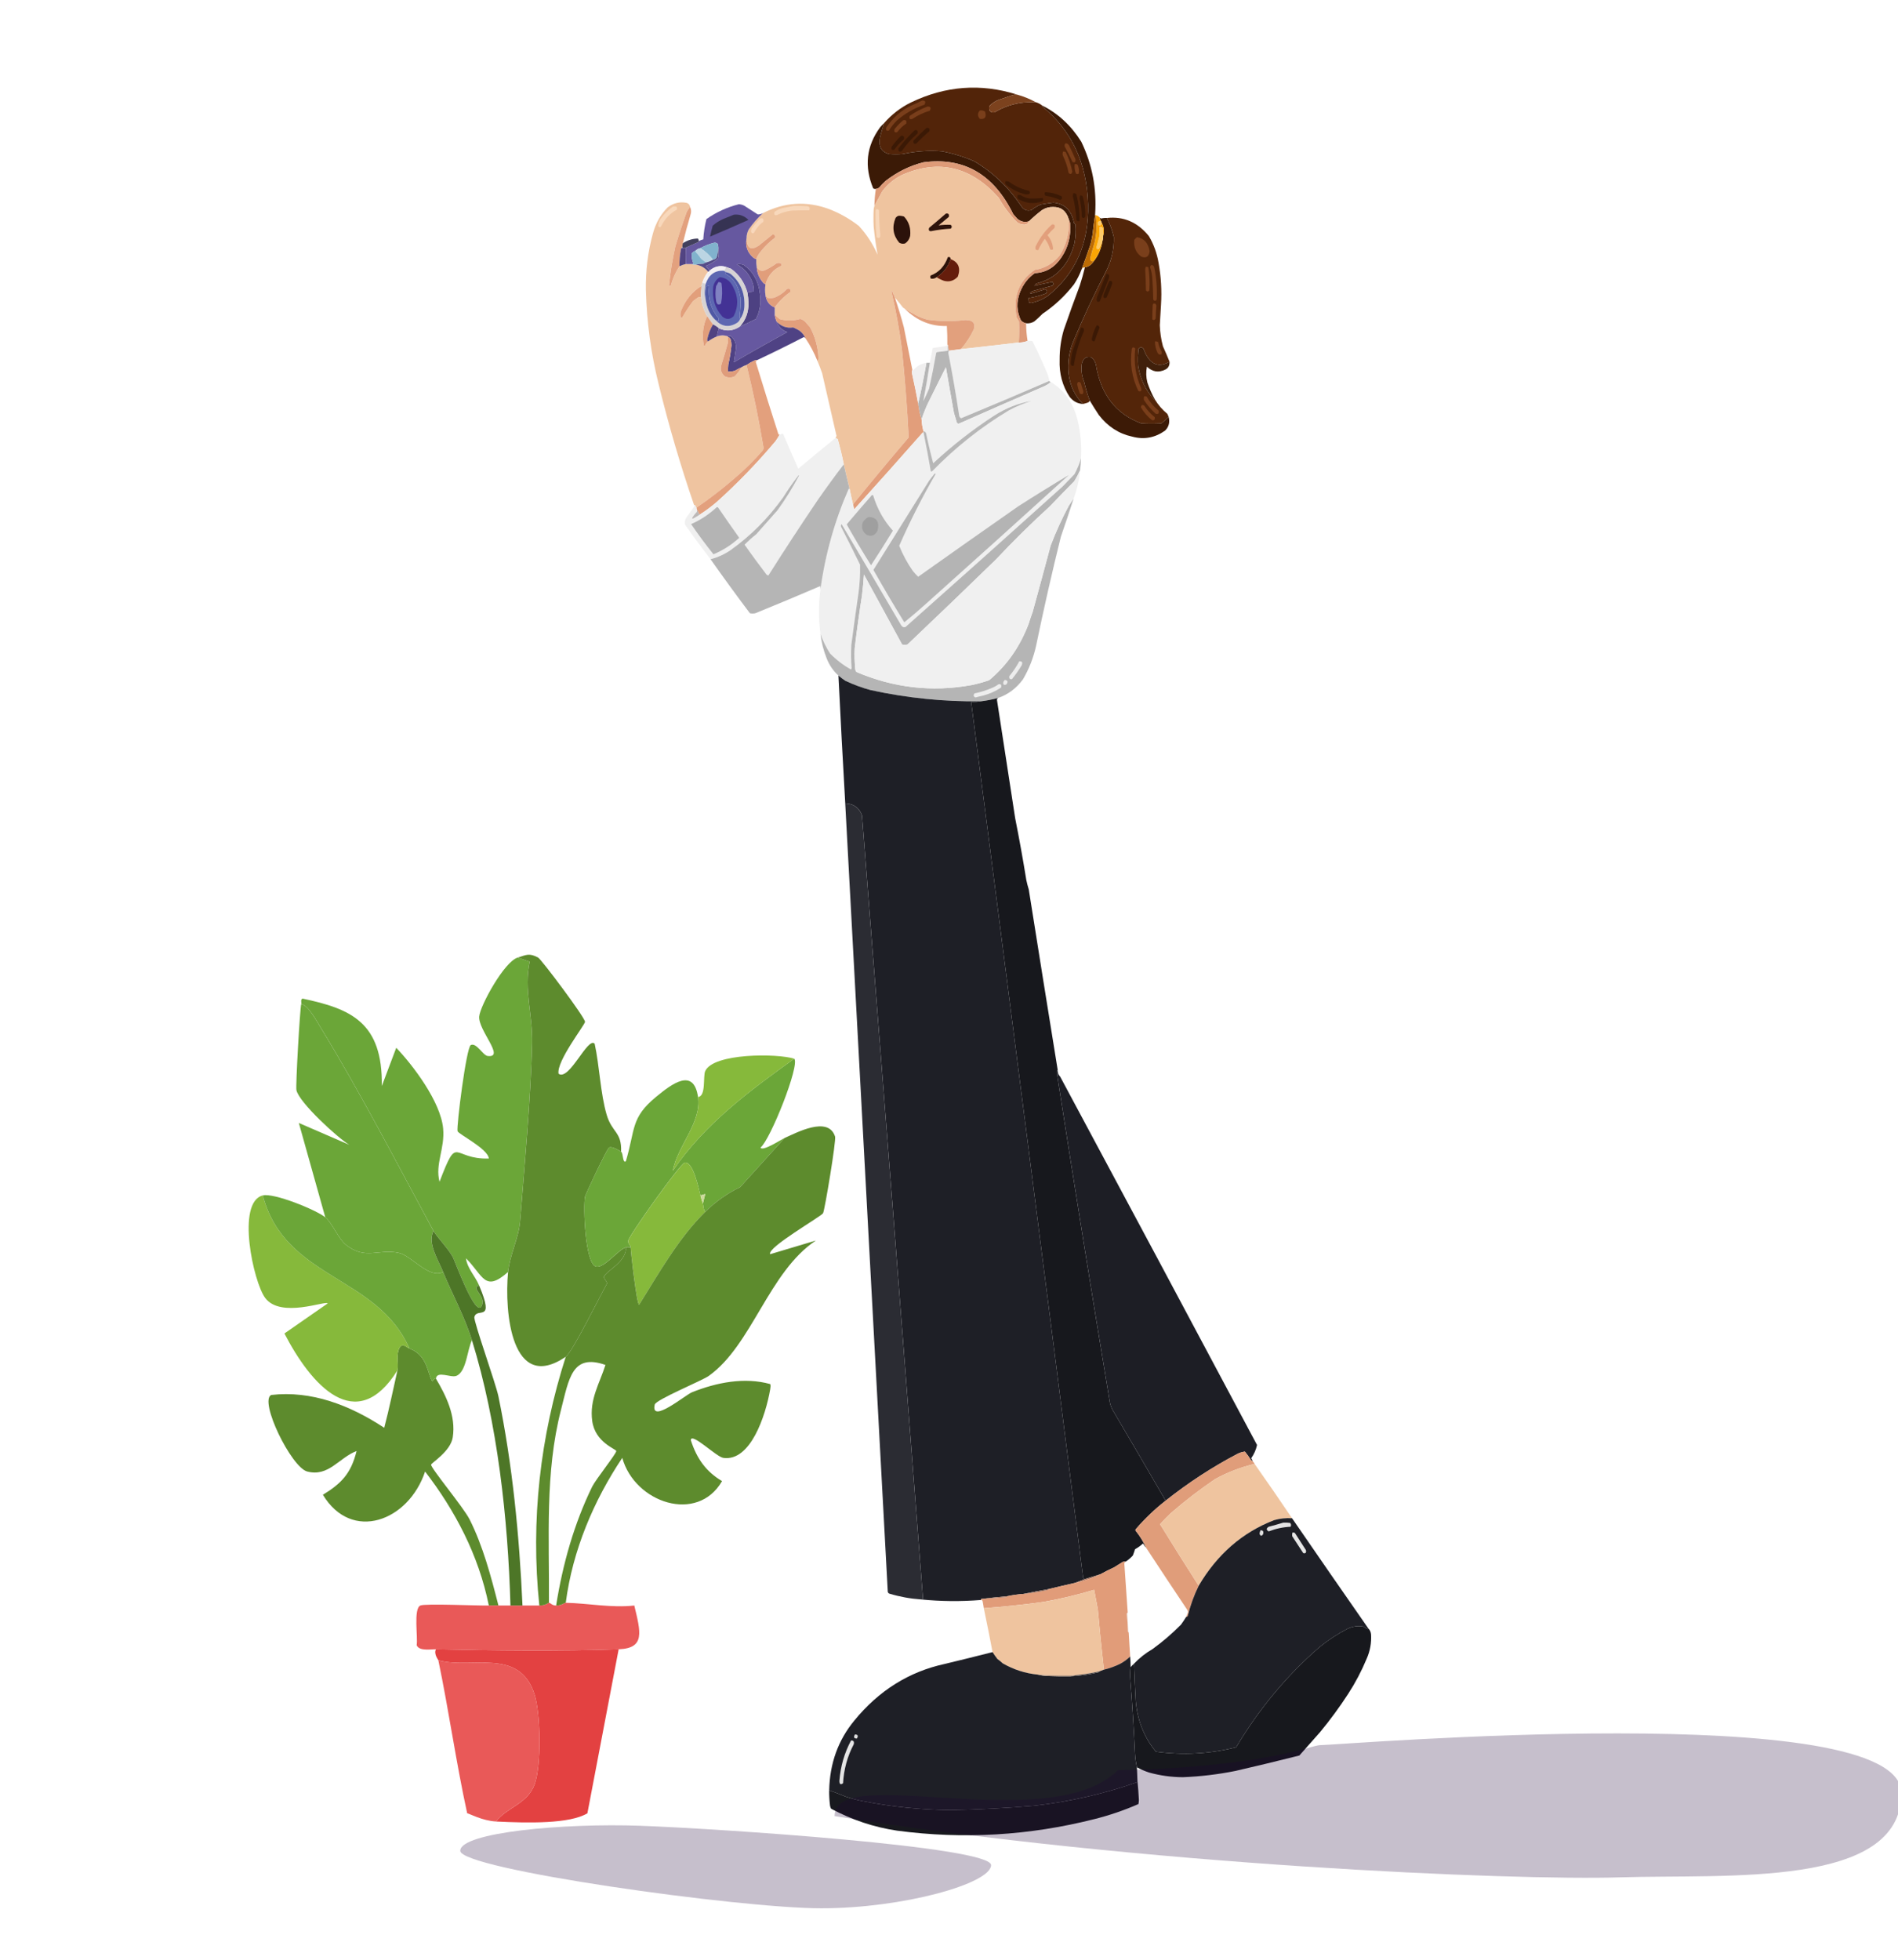<svg width="401" height="414" viewBox="0 0 401 414" fill="none" xmlns="http://www.w3.org/2000/svg">
<path opacity="0.997" fill-rule="evenodd" clip-rule="evenodd" d="M214.837 19.967C214.487 19.962 214.145 20.02 213.81 20.141C212.881 20.435 211.957 20.744 211.036 21.068C210.271 21.354 209.603 21.798 209.033 22.401C208.863 23.405 209.222 23.849 210.112 23.733C212.069 22.557 214.157 21.862 216.378 21.647C217.199 21.589 218.02 21.57 218.843 21.589C219.331 21.73 219.776 21.961 220.179 22.285C220.051 22.321 220.051 22.379 220.179 22.459C226.391 27.53 229.627 34.425 229.886 43.144C230.093 51.377 227.234 57.847 221.308 62.554C220.24 63.265 219.093 63.748 217.867 64.003C217.713 63.964 217.559 63.925 217.405 63.887C217.314 63.587 217.279 63.278 217.302 62.96C218.559 62.768 219.791 62.44 221 61.975C221.308 61.57 221.241 61.28 220.795 61.106C219.789 61.442 218.779 61.751 217.765 62.033C217.635 61.992 217.601 61.915 217.662 61.801C217.896 61.623 218.153 61.488 218.432 61.395C219.734 61.048 221.035 60.7 222.336 60.352C222.61 60.082 222.61 59.812 222.336 59.541C221.067 59.793 219.801 60.063 218.535 60.352C218.672 60.198 218.809 60.043 218.946 59.889C223.125 58.844 225.813 56.005 227.009 51.371C227.246 50.07 227.315 48.757 227.215 47.431C227.112 47.316 227.009 47.2 226.907 47.084C226.388 44.431 224.932 43.002 222.541 42.796C221.651 42.91 220.761 43.045 219.87 43.202C219.178 43.496 218.527 43.882 217.919 44.361C217.061 44.622 216.358 44.371 215.813 43.607C213.107 39.563 209.769 36.376 205.798 34.047C203.598 33.098 201.338 32.403 199.018 31.961C196.219 31.741 193.445 31.935 190.698 32.54C189.739 32.618 188.78 32.618 187.821 32.54C186.183 32.073 185.55 30.895 185.921 29.006C186.183 27.983 186.475 26.979 186.794 25.993C188.421 24.146 190.304 22.698 192.444 21.647C199.743 18.13 207.208 17.57 214.837 19.967Z" fill="#522409"/>
<path opacity="0.982" fill-rule="evenodd" clip-rule="evenodd" d="M214.837 19.967C216.232 20.35 217.567 20.891 218.843 21.59C218.02 21.57 217.199 21.59 216.378 21.647C214.157 21.862 212.069 22.557 210.112 23.733C209.222 23.849 208.863 23.405 209.033 22.401C209.603 21.798 210.271 21.354 211.036 21.068C211.957 20.744 212.881 20.435 213.81 20.141C214.145 20.02 214.487 19.962 214.837 19.967Z" fill="#7A3F1B"/>
<path fill-rule="evenodd" clip-rule="evenodd" d="M194.807 21.24C195.475 21.198 195.646 21.488 195.321 22.109C193.181 22.834 191.229 23.954 189.466 25.47C188.841 26.096 188.294 26.792 187.822 27.556C187.291 27.73 187.103 27.517 187.257 26.919C188.625 24.881 190.355 23.355 192.445 22.341C193.255 22.005 194.042 21.638 194.807 21.24Z" fill="#793E1B"/>
<path fill-rule="evenodd" clip-rule="evenodd" d="M195.938 22.514C196.606 22.472 196.777 22.762 196.452 23.383C195.15 23.769 193.918 24.348 192.754 25.121C192.223 25.295 192.035 25.082 192.189 24.484C193.376 23.649 194.626 22.993 195.938 22.514Z" fill="#793E1B"/>
<path opacity="0.99" fill-rule="evenodd" clip-rule="evenodd" d="M220.179 22.285C223.556 23.97 226.312 26.519 228.448 29.933C230.756 34.708 231.732 39.807 231.376 45.23C231.16 46.677 230.972 48.145 230.811 49.634C230.689 50.295 230.553 50.952 230.4 51.604C229.795 53.393 229.162 55.17 228.499 56.934C228.075 58.047 227.544 59.09 226.907 60.063C224.981 62.528 222.773 64.595 220.282 66.263C219.719 66.832 219.136 67.372 218.535 67.885C217.99 68.218 217.408 68.353 216.789 68.291C216.383 68.207 216.024 68.014 215.711 67.712C214.765 65.755 214.697 63.747 215.505 61.686C216.185 59.991 217.23 58.658 218.638 57.688C220.97 57.58 222.836 56.479 224.236 54.385C225.699 52.228 226.316 49.794 226.085 47.084C225.999 46.84 225.913 46.608 225.829 46.389C225.303 44.58 224.189 43.692 222.49 43.724C221.669 43.697 220.899 43.91 220.179 44.361C219.206 45.093 218.282 45.884 217.406 46.737C216.506 47.01 215.684 46.836 214.94 46.215C214.65 45.887 214.358 45.558 214.067 45.23C209.949 36.81 203.632 33.16 195.115 34.279C192.211 35.01 189.54 36.323 187.103 38.219C186.627 38.64 186.181 39.104 185.767 39.61C185.547 39.773 185.307 39.87 185.048 39.9C184.846 39.927 184.658 39.889 184.483 39.784C182.56 35.156 183.038 30.869 185.922 26.921C186.199 26.588 186.491 26.279 186.795 25.993C186.475 26.98 186.184 27.984 185.922 29.006C185.551 30.895 186.184 32.073 187.822 32.541C188.78 32.618 189.74 32.618 190.698 32.541C193.446 31.935 196.219 31.742 199.018 31.961C201.339 32.404 203.599 33.099 205.798 34.047C209.769 36.377 213.108 39.563 215.813 43.608C216.359 44.371 217.061 44.622 217.919 44.361C218.527 43.883 219.178 43.496 219.871 43.202C220.761 43.046 221.651 42.91 222.542 42.797C224.933 43.002 226.388 44.431 226.907 47.084C227.01 47.2 227.113 47.316 227.215 47.432C227.315 48.758 227.246 50.071 227.01 51.372C225.813 56.005 223.125 58.844 218.946 59.889C218.81 60.044 218.672 60.198 218.535 60.353C219.801 60.064 221.067 59.793 222.336 59.542C222.61 59.812 222.61 60.083 222.336 60.353C221.036 60.701 219.734 61.048 218.433 61.396C218.153 61.488 217.897 61.623 217.662 61.801C217.602 61.915 217.636 61.993 217.765 62.033C218.78 61.752 219.79 61.443 220.795 61.106C221.241 61.281 221.309 61.571 221.001 61.975C219.792 62.44 218.559 62.769 217.303 62.96C217.279 63.279 217.314 63.588 217.406 63.887C217.56 63.926 217.714 63.965 217.868 64.003C219.093 63.748 220.241 63.266 221.309 62.555C227.235 57.848 230.094 51.377 229.886 43.144C229.627 34.426 226.392 27.531 220.179 22.459C220.052 22.379 220.052 22.321 220.179 22.285Z" fill="#3A1905"/>
<path fill-rule="evenodd" clip-rule="evenodd" d="M207.031 23.325C207.417 23.275 207.777 23.353 208.11 23.557C208.474 24.724 208.115 25.246 207.031 25.121C206.49 24.512 206.49 23.913 207.031 23.325Z" fill="#7A3F1B"/>
<path fill-rule="evenodd" clip-rule="evenodd" d="M190.801 25.411C191.377 25.246 191.6 25.478 191.469 26.106C190.745 26.574 190.112 27.173 189.568 27.902C189.037 28.076 188.849 27.864 189.003 27.265C189.561 26.577 190.16 25.959 190.801 25.411Z" fill="#793E1B"/>
<path fill-rule="evenodd" clip-rule="evenodd" d="M195.732 27.033C196.291 26.917 196.496 27.149 196.348 27.728C195.386 28.542 194.461 29.411 193.575 30.335C193.078 30.471 192.889 30.258 193.01 29.698C193.895 28.767 194.803 27.878 195.732 27.033Z" fill="#3B1905"/>
<path fill-rule="evenodd" clip-rule="evenodd" d="M193.265 27.497C193.797 27.382 193.985 27.614 193.83 28.193C192.58 29.294 191.467 30.549 190.492 31.959C189.957 32.133 189.735 31.921 189.824 31.322C190.892 29.943 192.039 28.668 193.265 27.497Z" fill="#3B1905"/>
<path fill-rule="evenodd" clip-rule="evenodd" d="M190.389 28.659C190.919 28.616 191.107 28.887 190.954 29.47C190.188 30.064 189.52 30.778 188.951 31.614C188.42 31.787 188.232 31.575 188.386 30.976C189.011 30.137 189.678 29.364 190.389 28.659Z" fill="#3B1905"/>
<path fill-rule="evenodd" clip-rule="evenodd" d="M225.109 30.28C225.446 30.253 225.702 30.408 225.879 30.744C226.351 31.691 226.795 32.657 227.214 33.641C227.285 34.218 227.08 34.412 226.598 34.22C226.102 33.101 225.554 32.02 224.955 30.976C224.878 30.704 224.929 30.473 225.109 30.28Z" fill="#793E1A"/>
<path fill-rule="evenodd" clip-rule="evenodd" d="M224.597 32.018C224.799 31.991 224.987 32.029 225.162 32.134C225.806 33.425 226.268 34.796 226.549 36.248C226.427 36.799 226.17 36.896 225.778 36.538C225.529 35.23 225.118 33.994 224.546 32.83C224.474 32.548 224.49 32.278 224.597 32.018Z" fill="#793E1A"/>
<path opacity="0.996" fill-rule="evenodd" clip-rule="evenodd" d="M217.405 46.736C217.187 47.233 216.827 47.464 216.327 47.432C215.787 47.422 215.29 47.248 214.837 46.91C213.346 45.374 212.062 43.655 210.985 41.754C205.125 35.178 198.328 33.575 190.595 36.944C188.973 37.732 187.587 38.872 186.435 40.363C185.867 41.413 185.302 42.456 184.74 43.492C184.757 42.284 184.859 41.087 185.048 39.899C185.307 39.87 185.547 39.773 185.767 39.61C186.181 39.103 186.627 38.64 187.103 38.219C189.54 36.323 192.211 35.01 195.115 34.279C203.632 33.16 209.949 36.81 214.067 45.23C214.358 45.558 214.649 45.887 214.94 46.215C215.684 46.836 216.506 47.01 217.405 46.736Z" fill="#DE9B78"/>
<path fill-rule="evenodd" clip-rule="evenodd" d="M227.061 34.682C227.495 34.573 227.752 34.766 227.831 35.261C227.977 35.747 227.993 36.23 227.882 36.71C227.683 36.796 227.495 36.776 227.317 36.652C227.063 36.008 226.976 35.352 227.061 34.682Z" fill="#7A3E1B"/>
<path opacity="0.998" fill-rule="evenodd" clip-rule="evenodd" d="M217.407 46.737C218.284 45.885 219.208 45.093 220.181 44.361C220.901 43.91 221.671 43.698 222.492 43.724C224.191 43.692 225.305 44.58 225.83 46.389C225.965 49.212 225.297 51.761 223.827 54.038C222.414 55.714 220.685 56.699 218.64 56.993C215.264 59.3 213.98 62.642 214.788 67.016C214.96 67.326 215.13 67.635 215.302 67.944C215.369 69.413 215.352 70.881 215.25 72.347C211.179 72.83 207.104 73.293 203.026 73.738C204.108 72.495 205.016 71.104 205.749 69.566C206.057 68.446 205.697 67.809 204.67 67.654C204.447 67.635 204.225 67.615 204.002 67.596C201.347 67.917 198.694 67.898 196.041 67.538C195.269 67.338 194.515 67.067 193.782 66.727C192.917 66.239 192.061 65.756 191.214 65.278C191.092 65.162 190.955 65.065 190.803 64.989C190.235 64.251 189.652 63.537 189.056 62.845C189.056 62.806 189.056 62.767 189.056 62.729C189.056 62.69 189.056 62.651 189.056 62.613C188.807 62.321 188.635 61.973 188.543 61.57C188.474 61.416 188.406 61.416 188.337 61.57C189.284 65.574 190.021 69.63 190.546 73.738C191.19 79.945 191.67 86.163 191.984 92.395C187.993 97.07 184.072 101.783 180.222 106.533C179.958 105.471 179.719 104.389 179.503 103.288C179.077 101.557 178.666 99.819 178.271 98.073C177.913 96.267 177.485 94.49 176.987 92.743C176.82 92.673 176.666 92.596 176.524 92.511C176.635 92.385 176.704 92.229 176.73 92.047C175.72 87.644 174.709 83.24 173.7 78.837C173.401 77.97 173.076 77.12 172.724 76.287C172.856 76.108 172.925 75.876 172.929 75.592C172.813 73.247 172.213 71.084 171.132 69.102C170.772 68.697 170.413 68.291 170.053 67.886C169.76 67.634 169.436 67.46 169.077 67.364C167.654 67.772 166.232 67.791 164.814 67.422C164.397 67.149 164.021 66.82 163.684 66.437C163.684 65.935 163.684 65.433 163.684 64.931C164.606 63.636 165.702 62.554 166.971 61.686C167.077 61.054 166.837 60.842 166.252 61.048C165.457 61.905 164.533 62.523 163.479 62.903C163.034 62.98 162.589 62.98 162.144 62.903C161.982 62.741 161.845 62.567 161.733 62.381C161.606 61.625 161.606 60.853 161.733 60.063C162.28 58.19 163.376 56.896 165.02 56.181C165.159 55.957 165.126 55.764 164.917 55.602C164.643 55.525 164.369 55.525 164.095 55.602C163.281 56.196 162.425 56.699 161.527 57.108C160.837 57.316 160.289 57.103 159.884 56.471C159.787 55.903 159.752 55.323 159.781 54.733C159.955 54.227 160.212 53.764 160.551 53.342C161.491 52.126 162.553 51.084 163.736 50.213C163.821 49.692 163.633 49.48 163.171 49.576C162.212 50.349 161.253 51.121 160.295 51.894C158.641 52.968 157.785 52.446 157.727 50.329C157.732 49.663 157.886 49.045 158.189 48.475C159.082 47.178 160.092 46.019 161.219 44.999C165.745 42.709 170.367 42.419 175.086 44.13C177.366 44.998 179.489 46.196 181.455 47.722C183.087 49.487 184.405 51.515 185.41 53.806C185.06 51.858 184.785 49.888 184.588 47.896C184.519 46.66 184.519 45.424 184.588 44.188C184.621 43.946 184.672 43.714 184.742 43.492C185.304 42.457 185.869 41.414 186.437 40.363C187.589 38.872 188.975 37.733 190.597 36.945C198.33 33.575 205.127 35.178 210.987 41.754C212.064 43.655 213.348 45.374 214.839 46.911C215.292 47.248 215.788 47.422 216.329 47.432C216.829 47.465 217.189 47.233 217.407 46.737Z" fill="#EFC49F"/>
<path fill-rule="evenodd" clip-rule="evenodd" d="M212.477 38.276C212.685 38.258 212.891 38.277 213.093 38.334C214.413 39.31 215.851 39.967 217.407 40.304C217.619 40.477 217.653 40.69 217.51 40.942C217.174 41.068 216.831 41.087 216.483 41C215.059 40.633 213.758 39.976 212.579 39.03C212.355 38.81 212.321 38.559 212.477 38.276Z" fill="#3B1905"/>
<path opacity="0.063" fill-rule="evenodd" clip-rule="evenodd" d="M184.74 40.129C184.85 40.216 184.867 40.332 184.791 40.477C184.742 40.367 184.724 40.251 184.74 40.129Z" fill="#F29D77"/>
<path fill-rule="evenodd" clip-rule="evenodd" d="M220.795 40.594C222.009 40.627 223.173 40.917 224.288 41.463C224.469 41.86 224.367 42.111 223.979 42.216C222.983 41.791 221.956 41.501 220.898 41.347C220.674 41.127 220.639 40.876 220.795 40.594Z" fill="#3B1905"/>
<path fill-rule="evenodd" clip-rule="evenodd" d="M226.753 40.827C227.014 40.781 227.237 40.859 227.421 41.059C227.88 42.884 228.103 44.739 228.088 46.621C227.835 46.796 227.612 46.757 227.421 46.506C227.32 44.758 227.063 43.039 226.65 41.349C226.678 41.171 226.713 40.997 226.753 40.827Z" fill="#3B1905"/>
<path fill-rule="evenodd" clip-rule="evenodd" d="M215.043 41.171C215.252 41.152 215.457 41.172 215.66 41.229C216.234 41.599 216.85 41.831 217.509 41.924C218.437 41.951 219.362 41.912 220.282 41.808C220.419 42.04 220.419 42.272 220.282 42.504C218.509 43.15 216.797 42.995 215.146 42.04C214.919 41.78 214.884 41.491 215.043 41.171Z" fill="#3B1905"/>
<path fill-rule="evenodd" clip-rule="evenodd" d="M228.191 41.291C228.374 41.258 228.545 41.296 228.704 41.407C229.161 42.829 229.349 44.297 229.269 45.81C229.03 46.119 228.789 46.119 228.55 45.81C228.549 44.491 228.395 43.197 228.088 41.928C228.108 41.71 228.142 41.498 228.191 41.291Z" fill="#3B1905"/>
<path opacity="0.993" fill-rule="evenodd" clip-rule="evenodd" d="M145.81 43.723C145.5 44.055 145.243 44.441 145.039 44.882C144.191 47.25 143.404 49.645 142.677 52.066C142.069 54.798 141.624 57.541 141.341 60.294C141.445 60.391 141.565 60.43 141.701 60.41C142.1 58.893 142.716 57.502 143.55 56.238C143.986 56.029 144.432 55.874 144.885 55.775C145.296 55.775 145.707 55.775 146.118 55.775C146.369 55.888 146.643 55.926 146.94 55.891C148.003 56.027 148.894 56.529 149.611 57.397C149.071 58.083 148.66 58.855 148.378 59.715C148.339 59.969 148.271 60.201 148.172 60.41C146.194 61.622 144.739 63.437 143.807 65.857C143.738 66.243 143.738 66.629 143.807 67.016C143.928 67.158 144.048 67.158 144.166 67.016C144.857 65.824 145.61 64.685 146.426 63.597C146.785 63.298 147.162 63.027 147.556 62.786C147.724 62.728 147.895 62.709 148.07 62.728C148.037 62.087 148.071 61.469 148.172 60.874C147.957 63.02 148.368 64.99 149.405 66.784C148.514 68.721 148.275 70.768 148.686 72.925C148.789 73.08 148.891 73.08 148.994 72.925C149.131 72.571 149.336 72.301 149.611 72.114C150.185 71.679 150.801 71.331 151.459 71.071C152.246 70.77 153.033 70.77 153.822 71.071C153.822 71.11 153.822 71.149 153.822 71.187C153.839 71.614 153.822 72.039 153.771 72.462C153.355 73.98 152.91 75.486 152.435 76.981C152.119 77.996 152.341 78.826 153.103 79.473C153.828 79.832 154.547 79.832 155.26 79.473C155.841 78.84 156.32 78.203 156.698 77.561C157.012 77.347 157.354 77.191 157.725 77.097C159.144 82.858 160.343 88.69 161.321 94.596C161.286 94.75 161.252 94.905 161.218 95.059C159.306 97.275 157.251 99.303 155.055 101.143C152.522 103.344 149.886 105.372 147.145 107.227C147.037 107.1 146.951 106.945 146.888 106.764C146.819 106.677 146.734 106.637 146.632 106.648C143.771 98.337 141.288 89.877 139.184 81.269C137.542 74.711 136.635 68.028 136.462 61.221C136.388 57.15 136.885 53.171 137.952 49.285C138.547 47.109 139.591 45.274 141.085 43.781C142.312 42.865 143.647 42.556 145.091 42.854C145.497 42.983 145.737 43.273 145.81 43.723Z" fill="#EFC4A0"/>
<path opacity="0.996" fill-rule="evenodd" clip-rule="evenodd" d="M161.219 44.997C160.092 46.017 159.082 47.176 158.189 48.473C157.886 49.043 157.732 49.661 157.727 50.327C157.448 51.953 157.893 53.285 159.062 54.325C159.275 54.523 159.515 54.658 159.781 54.731C159.752 55.321 159.787 55.901 159.884 56.469C159.97 57.63 160.364 58.634 161.065 59.482C161.246 59.745 161.468 59.938 161.733 60.062C161.606 60.851 161.606 61.623 161.733 62.379C161.946 63.662 162.596 64.512 163.684 64.929C163.684 65.431 163.684 65.933 163.684 66.435C163.74 66.971 163.877 67.473 164.095 67.942C164.528 69.086 165.282 69.82 166.355 70.144C162.557 72.209 158.79 74.333 155.056 76.517C155.206 75.591 155.343 74.664 155.467 73.736C155.584 72.592 155.241 71.684 154.44 71.013C154.212 70.921 154.007 70.941 153.823 71.07C153.035 70.769 152.247 70.769 151.461 71.07C151.558 70.472 151.695 69.892 151.872 69.332C153.398 70.044 154.87 69.929 156.289 68.985C157.452 68.477 158.599 67.936 159.73 67.362C160.564 65.704 160.838 63.928 160.551 62.032C160.242 59.38 159.095 57.352 157.11 55.948C156.64 55.777 156.161 55.738 155.672 55.832C157.341 56.705 158.488 58.114 159.113 60.062C159.224 60.556 159.275 61.059 159.267 61.568C158.958 61.591 158.65 61.63 158.343 61.684C158.155 61.694 158.018 61.771 157.932 61.916C157.337 59.717 156.173 57.998 154.44 56.759C154.063 56.611 153.686 56.476 153.31 56.353C152.066 56.019 150.936 56.289 149.92 57.164C149.675 56.83 149.401 56.501 149.098 56.179C150.054 55.824 150.927 55.302 151.717 54.615C151.895 53.968 151.912 53.312 151.769 52.645C151.801 52.242 151.75 51.856 151.615 51.486C151.419 51.321 151.196 51.243 150.947 51.254C149.902 51.506 148.909 51.892 147.968 52.413C147.618 52.48 147.31 52.634 147.044 52.877C146.733 53.023 146.442 53.217 146.171 53.456C146.086 54.252 146.206 55.005 146.53 55.716C146.397 55.773 146.26 55.792 146.119 55.774C145.708 55.774 145.297 55.774 144.887 55.774C144.861 54.604 144.861 53.445 144.887 52.297C145.756 51.9 146.629 51.513 147.506 51.139C147.612 51.1 147.663 51.022 147.66 50.907C147.958 50.758 148.266 50.642 148.584 50.559C148.674 49.103 148.897 47.674 149.252 46.271C151.372 44.796 153.649 43.753 156.083 43.143C156.476 43.155 156.853 43.252 157.213 43.432C158.172 44.05 159.131 44.668 160.089 45.286C160.484 45.299 160.861 45.203 161.219 44.997Z" fill="#6658A0"/>
<path fill-rule="evenodd" clip-rule="evenodd" d="M142.213 43.603C142.455 43.584 142.695 43.603 142.932 43.661C143.043 43.861 143.06 44.073 142.983 44.298C141.562 45.051 140.467 46.21 139.696 47.775C139.491 48.084 139.286 48.084 139.08 47.775C139.082 47.113 139.287 46.533 139.696 46.036C140.434 45.067 141.273 44.256 142.213 43.603Z" fill="#F8D8BB"/>
<path fill-rule="evenodd" clip-rule="evenodd" d="M167.69 43.49C168.649 43.47 169.607 43.49 170.566 43.548C171.042 43.639 171.179 43.929 170.977 44.417C169.784 44.417 168.585 44.437 167.381 44.475C166.275 44.593 165.213 44.902 164.197 45.402C163.666 45.575 163.478 45.363 163.632 44.764C164.241 44.316 164.909 44.026 165.635 43.895C166.333 43.745 167.018 43.61 167.69 43.49Z" fill="#F8D8BB"/>
<path opacity="0.972" fill-rule="evenodd" clip-rule="evenodd" d="M145.81 43.723C146.062 44.276 146.079 44.856 145.862 45.461C145.278 47.416 144.748 49.386 144.269 51.371C144.203 51.595 144.168 51.827 144.167 52.066C144.081 52.106 144.046 52.183 144.064 52.298C143.896 52.475 143.811 52.707 143.807 52.993C143.62 54.065 143.534 55.147 143.55 56.238C142.716 57.502 142.1 58.892 141.701 60.41C141.566 60.43 141.446 60.391 141.342 60.294C141.624 57.541 142.069 54.798 142.677 52.066C143.404 49.645 144.192 47.25 145.04 44.882C145.243 44.441 145.5 44.055 145.81 43.723Z" fill="#E29E7A"/>
<path fill-rule="evenodd" clip-rule="evenodd" d="M185.15 44.185C185.383 44.143 185.571 44.22 185.715 44.416C185.722 46.103 185.808 47.783 185.971 49.457C186.034 50.24 185.777 50.453 185.201 50.095C185.012 48.207 184.943 46.314 184.996 44.416C185.069 44.353 185.121 44.276 185.15 44.185Z" fill="#F8D8BB"/>
<path fill-rule="evenodd" clip-rule="evenodd" d="M199.842 45.113C200.377 45.022 200.583 45.254 200.458 45.809C199.739 46.407 199.02 47.006 198.301 47.605C199.152 47.483 200.007 47.445 200.869 47.489C201.144 47.759 201.144 48.03 200.869 48.3C199.49 48.371 198.119 48.544 196.76 48.821C196.291 48.868 196.137 48.636 196.298 48.126C197.496 47.133 198.677 46.129 199.842 45.113Z" fill="#2E140C"/>
<path fill-rule="evenodd" clip-rule="evenodd" d="M155.053 45.344C156.229 45.214 157.256 45.581 158.134 46.445C155.438 47.658 152.733 48.837 150.02 49.979C150.177 49.198 150.366 48.426 150.584 47.662C151.284 47.045 152.054 46.562 152.896 46.213C153.618 45.91 154.337 45.62 155.053 45.344Z" fill="#363353"/>
<path opacity="0.999" fill-rule="evenodd" clip-rule="evenodd" d="M189.876 45.576C190.261 45.563 190.637 45.621 191.005 45.75C192.043 46.866 192.471 48.237 192.289 49.864C192.113 50.557 191.753 51.078 191.211 51.428C190.772 51.545 190.361 51.487 189.978 51.254C188.679 49.701 188.422 47.963 189.208 46.039C189.392 45.793 189.615 45.638 189.876 45.576Z" fill="#2C120A"/>
<path opacity="0.997" fill-rule="evenodd" clip-rule="evenodd" d="M233.841 46.041C237.379 45.652 240.34 46.927 242.726 49.865C243.751 51.592 244.436 53.485 244.781 55.543C245.304 58.452 245.475 61.388 245.294 64.35C245.224 65.801 245.137 67.249 245.038 68.696C245.088 70.217 245.311 71.704 245.705 73.157C246.196 74.227 246.659 75.309 247.092 76.402C244.92 77.665 243.225 77.086 242.007 74.664C241.861 74.286 241.706 73.919 241.545 73.563C241.2 73.313 240.874 73.332 240.569 73.621C240.405 74.849 240.371 76.085 240.467 77.329C240.918 80.066 242.031 82.404 243.805 84.34C243.866 84.394 243.934 84.413 244.01 84.398C244.722 85.569 245.595 86.572 246.63 87.411C246.717 87.607 246.802 87.8 246.887 87.99C246.422 88.525 245.909 89.008 245.346 89.439C243.942 89.517 242.538 89.517 241.134 89.439C235.739 87.447 232.538 83.294 231.53 76.982C231.355 76.298 230.996 75.776 230.451 75.417C229.442 75.245 228.808 75.728 228.551 76.866C228.378 78.211 228.55 79.486 229.065 80.69C229.373 82.062 229.767 83.376 230.246 84.63C230.16 84.823 230.022 84.959 229.835 85.035C229.496 85.155 229.153 85.251 228.808 85.325C227.102 83.638 226.091 81.514 225.778 78.952C225.537 76.523 225.879 74.205 226.805 71.999C228.914 66.968 231.208 62.062 233.687 57.281C234.835 55.051 235.383 52.656 235.331 50.097C235.003 48.65 234.507 47.298 233.841 46.041Z" fill="#532509"/>
<path fill-rule="evenodd" clip-rule="evenodd" d="M160.602 46.157C161.179 45.992 161.401 46.224 161.27 46.852C160.429 47.453 159.761 48.245 159.267 49.228C158.922 49.36 158.716 49.225 158.65 48.822C158.691 48.625 158.743 48.432 158.804 48.243C159.356 47.486 159.955 46.791 160.602 46.157Z" fill="#F8D7BB"/>
<path opacity="0.987" fill-rule="evenodd" clip-rule="evenodd" d="M232.299 45.924C232.404 46.023 232.525 46.1 232.658 46.156C233.046 46.052 233.44 46.013 233.839 46.04C234.505 47.297 235.001 48.649 235.329 50.096C235.381 52.655 234.834 55.05 233.685 57.28C231.207 62.062 228.912 66.967 226.803 71.998C225.877 74.204 225.535 76.522 225.776 78.951C226.089 81.513 227.1 83.637 228.806 85.324C227.671 85.273 226.729 84.77 225.981 83.818C224.462 81.506 223.76 78.898 223.875 75.996C223.86 73.837 224.152 71.732 224.749 69.68C225.838 66.532 226.968 63.404 228.138 60.293C228.546 59.032 228.906 57.758 229.217 56.469C229.992 56.341 230.609 55.916 231.066 55.194C232.035 53.974 232.651 52.544 232.915 50.907C233.015 50.623 233.049 50.314 233.018 49.98C233.356 48.922 233.253 47.917 232.709 46.967C232.727 46.852 232.693 46.775 232.607 46.735C232.477 46.482 232.375 46.211 232.299 45.924Z" fill="#3A1904"/>
<path fill-rule="evenodd" clip-rule="evenodd" d="M232.606 46.734C232.693 46.774 232.727 46.851 232.709 46.966C232.73 47.544 232.507 47.737 232.041 47.546C231.846 46.918 232.034 46.648 232.606 46.734Z" fill="#FECA65"/>
<path fill-rule="evenodd" clip-rule="evenodd" d="M222.232 47.429C222.764 47.314 222.952 47.546 222.797 48.124C222.27 48.603 221.773 49.125 221.308 49.689C222.027 50.518 222.42 51.503 222.489 52.644C222.284 52.798 222.078 52.798 221.873 52.644C221.627 51.819 221.25 51.085 220.743 50.442C220.19 51.168 219.728 51.96 219.356 52.818C218.843 52.895 218.655 52.644 218.791 52.064C219.663 50.251 220.81 48.706 222.232 47.429Z" fill="#E29F7C"/>
<path fill-rule="evenodd" clip-rule="evenodd" d="M233.017 49.981C233.049 50.316 233.014 50.625 232.914 50.908C232.706 51.478 232.466 52.038 232.195 52.589C231.812 52.736 231.641 52.582 231.682 52.125C231.87 51.413 232.058 50.699 232.247 49.981C232.294 49.32 232.294 48.664 232.247 48.011C232.513 47.84 232.753 47.878 232.966 48.127C233.017 48.744 233.035 49.362 233.017 49.981Z" fill="#FECB67"/>
<path fill-rule="evenodd" clip-rule="evenodd" d="M159.779 54.73C159.513 54.657 159.274 54.522 159.06 54.325C157.892 53.285 157.447 51.952 157.725 50.327C157.783 52.444 158.639 52.965 160.293 51.891C161.252 51.118 162.21 50.346 163.169 49.573C163.631 49.477 163.82 49.689 163.734 50.211C162.551 51.081 161.49 52.124 160.55 53.34C160.21 53.761 159.953 54.225 159.779 54.73Z" fill="#E09E7B"/>
<path fill-rule="evenodd" clip-rule="evenodd" d="M240.211 50.096C241.723 50.356 242.614 51.341 242.882 53.051C242.742 54.221 242.161 54.608 241.136 54.21C239.989 53.385 239.493 52.206 239.646 50.675C239.824 50.455 240.012 50.261 240.211 50.096Z" fill="#7A3F1B"/>
<path opacity="0.931" fill-rule="evenodd" clip-rule="evenodd" d="M147.659 50.906C147.662 51.022 147.61 51.099 147.504 51.138C146.628 51.513 145.755 51.899 144.885 52.297C144.641 52.366 144.401 52.404 144.166 52.413C144.166 52.297 144.166 52.181 144.166 52.065C144.168 51.826 144.202 51.594 144.269 51.37C145.261 50.733 146.323 50.404 147.453 50.385C147.564 50.539 147.633 50.713 147.659 50.906Z" fill="#353352"/>
<path fill-rule="evenodd" clip-rule="evenodd" d="M231.48 45.461C231.807 45.513 232.081 45.667 232.302 45.925C232.378 46.212 232.481 46.482 232.61 46.736C232.038 46.649 231.85 46.92 232.045 47.547C232.511 47.738 232.734 47.545 232.713 46.967C233.256 47.918 233.359 48.922 233.021 49.98C233.039 49.361 233.021 48.743 232.97 48.126C232.757 47.877 232.517 47.839 232.251 48.01C232.298 48.663 232.298 49.319 232.251 49.98C232.062 50.697 231.874 51.412 231.686 52.124C231.645 52.581 231.816 52.735 232.199 52.588C232.47 52.037 232.71 51.477 232.918 50.907C232.654 52.545 232.038 53.974 231.069 55.195C230.573 55.292 230.334 55.06 230.35 54.5C230.61 53.448 230.901 52.405 231.224 51.371C231.704 49.419 231.79 47.45 231.48 45.461Z" fill="#FAA505"/>
<path fill-rule="evenodd" clip-rule="evenodd" d="M151.766 52.642C151.701 53.221 151.581 53.801 151.406 54.38C151.213 54.672 150.956 54.827 150.636 54.843C149.863 53.867 148.973 53.056 147.965 52.41C148.906 51.888 149.899 51.502 150.944 51.251C151.193 51.24 151.416 51.317 151.611 51.483C151.747 51.852 151.798 52.239 151.766 52.642Z" fill="#81B2CD"/>
<path opacity="0.989" fill-rule="evenodd" clip-rule="evenodd" d="M144.062 52.295C144.062 52.372 144.097 52.411 144.165 52.411C144.4 52.402 144.64 52.364 144.884 52.295C144.858 53.443 144.858 54.602 144.884 55.771C144.43 55.871 143.985 56.025 143.549 56.235C143.533 55.144 143.618 54.062 143.806 52.99C143.809 52.703 143.895 52.472 144.062 52.295Z" fill="#514381"/>
<path fill-rule="evenodd" clip-rule="evenodd" d="M147.965 52.412C148.973 53.058 149.864 53.869 150.636 54.846C150.188 55.108 149.708 55.301 149.198 55.425C148.766 55.19 148.372 54.881 148.017 54.498C147.712 54.038 147.37 53.614 146.99 53.223C146.941 53.099 146.958 52.983 147.041 52.876C147.307 52.633 147.615 52.479 147.965 52.412Z" fill="#BBD5E3"/>
<path fill-rule="evenodd" clip-rule="evenodd" d="M147.04 52.877C146.957 52.984 146.94 53.1 146.988 53.225C147.369 53.615 147.711 54.04 148.016 54.499C148.371 54.882 148.764 55.191 149.197 55.426C149.003 55.522 148.797 55.618 148.581 55.716C148.014 55.736 147.466 55.794 146.937 55.89C146.641 55.925 146.367 55.887 146.115 55.774C146.256 55.792 146.393 55.773 146.526 55.716C146.202 55.006 146.082 54.252 146.167 53.456C146.438 53.217 146.729 53.023 147.04 52.877Z" fill="#81B3CD"/>
<path fill-rule="evenodd" clip-rule="evenodd" d="M151.769 52.647C151.912 53.313 151.895 53.97 151.718 54.617C150.928 55.304 150.055 55.825 149.099 56.181C149.401 56.503 149.675 56.831 149.92 57.166C149.872 57.329 149.769 57.406 149.612 57.398C148.895 56.53 148.005 56.028 146.941 55.891C147.471 55.795 148.018 55.737 148.585 55.717C148.802 55.62 149.007 55.523 149.201 55.428C149.711 55.304 150.191 55.111 150.639 54.848C150.96 54.832 151.216 54.677 151.41 54.385C151.585 53.805 151.705 53.226 151.769 52.647Z" fill="#554B87"/>
<path opacity="0.998" fill-rule="evenodd" clip-rule="evenodd" d="M231.376 45.228C231.359 45.343 231.393 45.421 231.479 45.46C231.788 47.449 231.703 49.419 231.222 51.37C230.9 52.404 230.609 53.447 230.349 54.499C230.333 55.059 230.572 55.291 231.068 55.194C230.611 55.916 229.995 56.341 229.219 56.469C228.876 56.433 228.637 56.587 228.5 56.933C229.163 55.168 229.795 53.391 230.4 51.602C230.553 50.95 230.69 50.294 230.811 49.632C230.972 48.143 231.16 46.675 231.376 45.228Z" fill="#BD6C04"/>
<path fill-rule="evenodd" clip-rule="evenodd" d="M200.866 54.733C200.279 56.4 199.286 57.675 197.887 58.557C197.51 58.834 197.1 58.931 196.655 58.847C196.544 58.647 196.527 58.434 196.603 58.209C198.357 57.544 199.572 56.25 200.25 54.327C200.596 54.197 200.802 54.332 200.866 54.733Z" fill="#2D130A"/>
<path fill-rule="evenodd" clip-rule="evenodd" d="M200.868 54.732C202.518 55.405 203.015 56.641 202.357 58.441C201.533 59.319 200.557 59.608 199.429 59.31C198.882 59.116 198.368 58.865 197.889 58.557C199.288 57.675 200.28 56.4 200.868 54.732Z" fill="#651D0C"/>
<path fill-rule="evenodd" clip-rule="evenodd" d="M161.732 60.064C161.467 59.941 161.245 59.748 161.064 59.485C160.363 58.637 159.969 57.633 159.883 56.472C160.288 57.104 160.836 57.317 161.526 57.109C162.424 56.699 163.28 56.197 164.094 55.603C164.368 55.526 164.642 55.526 164.916 55.603C165.125 55.765 165.159 55.958 165.019 56.182C163.375 56.897 162.279 58.191 161.732 60.064Z" fill="#E19E7B"/>
<path fill-rule="evenodd" clip-rule="evenodd" d="M156.286 68.984C157.552 67.618 158.168 65.938 158.135 63.943C158.106 63.261 158.037 62.585 157.93 61.915C158.015 61.77 158.152 61.693 158.341 61.683C158.648 61.629 158.956 61.591 159.265 61.567C159.273 61.058 159.221 60.556 159.111 60.061C158.485 58.114 157.338 56.704 155.67 55.831C156.159 55.737 156.638 55.776 157.108 55.947C159.093 57.351 160.24 59.379 160.549 62.031C160.836 63.927 160.562 65.704 159.727 67.362C158.597 67.935 157.45 68.476 156.286 68.984Z" fill="#4D4182"/>
<path fill-rule="evenodd" clip-rule="evenodd" d="M243.192 56.003C243.532 55.942 243.754 56.097 243.859 56.467C244.337 58.714 244.508 60.993 244.373 63.304C244.134 63.613 243.893 63.613 243.654 63.304C243.628 61.756 243.56 60.211 243.449 58.669C243.392 57.907 243.238 57.173 242.986 56.467C243.012 56.284 243.081 56.13 243.192 56.003Z" fill="#793E1A"/>
<path fill-rule="evenodd" clip-rule="evenodd" d="M153.308 56.352C153.334 56.785 153.163 57.055 152.794 57.163C150.981 57.124 149.749 58.051 149.096 59.944C148.856 59.867 148.617 59.79 148.377 59.712C148.659 58.853 149.07 58.081 149.61 57.395C149.766 57.403 149.869 57.326 149.918 57.163C150.934 56.287 152.064 56.017 153.308 56.352Z" fill="#F3F0F2"/>
<path fill-rule="evenodd" clip-rule="evenodd" d="M242.058 56.354C242.26 56.327 242.448 56.365 242.623 56.47C242.875 58.08 242.943 59.702 242.828 61.337C242.589 61.646 242.348 61.646 242.109 61.337C242.083 59.868 242.032 58.4 241.955 56.934C241.964 56.73 241.998 56.537 242.058 56.354Z" fill="#793E1A"/>
<path fill-rule="evenodd" clip-rule="evenodd" d="M153.307 56.357C153.684 56.48 154.06 56.615 154.437 56.763C156.17 58.002 157.335 59.721 157.929 61.92C158.037 62.59 158.105 63.266 158.135 63.948C158.168 65.943 157.552 67.623 156.286 68.989C154.868 69.933 153.395 70.049 151.869 69.336C151.488 69.006 151.077 68.735 150.636 68.525C150.225 67.945 149.814 67.366 149.404 66.787C148.366 64.993 147.955 63.023 148.171 60.877C148.171 60.722 148.171 60.568 148.171 60.413C148.269 60.205 148.338 59.973 148.376 59.718C148.616 59.795 148.856 59.873 149.095 59.95C148.801 61.289 148.835 62.602 149.198 63.89C149.482 65.382 150.133 66.618 151.15 67.598C152.515 69.021 154.021 69.233 155.67 68.236C156.002 68.034 156.242 67.745 156.389 67.366C156.888 66.664 157.179 65.853 157.262 64.933C157.446 62.008 156.504 59.67 154.437 57.922C154.148 57.72 153.84 57.585 153.512 57.516C153.278 57.383 153.039 57.267 152.793 57.169C153.162 57.061 153.334 56.791 153.307 56.357Z" fill="#D7D3D4"/>
<path fill-rule="evenodd" clip-rule="evenodd" d="M152.792 57.167C153.038 57.266 153.277 57.382 153.511 57.515C153.409 57.515 153.306 57.515 153.203 57.515C153.181 57.651 153.215 57.767 153.306 57.862C154.623 58.556 155.53 59.676 156.028 61.223C156.206 61.75 156.343 62.29 156.439 62.846C156.512 64.088 156.46 65.324 156.285 66.554C156.285 66.846 156.319 67.117 156.387 67.365C156.241 67.743 156.001 68.033 155.668 68.234C154.02 69.232 152.514 69.019 151.149 67.597C151.329 67.64 151.5 67.718 151.662 67.829C151.745 67.793 151.814 67.735 151.868 67.655C151.731 67.539 151.731 67.423 151.868 67.307C150.23 65.385 149.545 63.087 149.813 60.412C149.555 60.435 149.333 60.474 149.146 60.528C148.952 61.651 148.969 62.772 149.197 63.888C148.834 62.601 148.8 61.288 149.094 59.948C149.747 58.055 150.98 57.128 152.792 57.167Z" fill="#5D67B1"/>
<path fill-rule="evenodd" clip-rule="evenodd" d="M233.738 57.86C234.251 57.841 234.44 58.111 234.303 58.672C233.653 60.329 233.003 61.99 232.351 63.655C231.967 63.883 231.744 63.768 231.684 63.307C231.703 63.066 231.754 62.834 231.838 62.612C232.501 61.043 233.134 59.459 233.738 57.86Z" fill="#3B1905"/>
<path fill-rule="evenodd" clip-rule="evenodd" d="M152.077 58.555C153.357 58.65 154.299 59.346 154.902 60.641C155.998 62.68 156.032 64.728 155.004 66.782C154.221 67.535 153.416 67.554 152.59 66.84C151.037 65.098 150.403 62.992 150.69 60.525C150.913 59.626 151.375 58.969 152.077 58.555Z" fill="#433295"/>
<path fill-rule="evenodd" clip-rule="evenodd" d="M234.355 59.367C234.887 59.252 235.075 59.483 234.92 60.062C234.6 61.017 234.223 61.944 233.79 62.843C233.243 63.113 233.037 62.92 233.174 62.264C233.579 61.29 233.974 60.324 234.355 59.367Z" fill="#3A1905"/>
<path fill-rule="evenodd" clip-rule="evenodd" d="M151.767 59.599C152.028 59.553 152.251 59.63 152.435 59.831C152.642 61.265 152.607 62.694 152.332 64.118C151.817 64.51 151.475 64.355 151.305 63.655C151.107 62.571 151.107 61.49 151.305 60.41C151.482 60.153 151.636 59.883 151.767 59.599Z" fill="#8182C2"/>
<path opacity="0.99" fill-rule="evenodd" clip-rule="evenodd" d="M225.829 46.389C225.914 46.608 226 46.839 226.086 47.084C226.316 49.794 225.7 52.227 224.237 54.385C222.837 56.478 220.971 57.579 218.639 57.687C217.231 58.658 216.186 59.991 215.506 61.685C214.698 63.746 214.765 65.755 215.711 67.711C216.025 68.014 216.384 68.207 216.79 68.291C216.796 69.554 216.899 70.79 217.098 71.999C216.515 72.242 215.898 72.358 215.249 72.347C215.351 70.88 215.368 69.412 215.301 67.943C215.129 67.634 214.959 67.325 214.787 67.016C213.979 62.641 215.263 59.3 218.639 56.992C220.684 56.698 222.413 55.713 223.826 54.037C225.296 51.761 225.964 49.211 225.829 46.389Z" fill="#DE9A78"/>
<path fill-rule="evenodd" clip-rule="evenodd" d="M148.173 60.41C148.173 60.565 148.173 60.719 148.173 60.874C148.071 61.469 148.037 62.087 148.07 62.728C147.896 62.709 147.724 62.728 147.557 62.786C147.163 63.027 146.786 63.298 146.427 63.597C145.611 64.685 144.857 65.824 144.167 67.016C144.049 67.158 143.929 67.158 143.807 67.016C143.739 66.629 143.739 66.243 143.807 65.857C144.739 63.437 146.195 61.622 148.173 60.41Z" fill="#E29F7B"/>
<path fill-rule="evenodd" clip-rule="evenodd" d="M163.684 64.929C162.596 64.512 161.945 63.663 161.732 62.38C161.845 62.566 161.982 62.739 162.143 62.901C162.588 62.979 163.034 62.979 163.479 62.901C164.533 62.521 165.457 61.903 166.252 61.047C166.837 60.84 167.077 61.053 166.971 61.684C165.702 62.553 164.606 63.635 163.684 64.929Z" fill="#E19E7B"/>
<path opacity="0.993" fill-rule="evenodd" clip-rule="evenodd" d="M189.057 62.61C188.92 62.649 188.92 62.687 189.057 62.726C189.057 62.764 189.057 62.803 189.057 62.842C189.76 64.895 190.394 66.981 190.957 69.1C191.563 72.112 192.162 75.125 192.755 78.138C192.639 78.385 192.621 78.655 192.703 78.95C193.167 81.038 193.594 83.124 193.987 85.207C194.126 86.368 194.365 87.489 194.706 88.568C194.751 89.438 194.888 90.288 195.117 91.117C195.117 91.195 195.117 91.272 195.117 91.349C195.041 91.334 194.972 91.354 194.912 91.407C190.127 96.844 185.317 102.233 180.479 107.573C180.378 107.229 180.291 106.881 180.223 106.53C184.073 101.78 187.993 97.067 191.984 92.392C191.67 86.16 191.19 79.942 190.546 73.735C190.021 69.627 189.285 65.571 188.338 61.567C188.406 61.413 188.474 61.413 188.543 61.567C188.635 61.97 188.807 62.318 189.057 62.61Z" fill="#E29E7B"/>
<path fill-rule="evenodd" clip-rule="evenodd" d="M153.512 57.512C153.84 57.58 154.148 57.716 154.437 57.917C156.504 59.666 157.446 62.003 157.261 64.928C157.179 65.848 156.888 66.659 156.388 67.362C156.32 67.114 156.286 66.843 156.286 66.551C156.461 65.321 156.512 64.085 156.44 62.842C156.344 62.287 156.207 61.747 156.029 61.22C155.531 59.673 154.623 58.553 153.307 57.859C153.216 57.764 153.181 57.648 153.204 57.512C153.307 57.512 153.409 57.512 153.512 57.512Z" fill="#515AA5"/>
<path fill-rule="evenodd" clip-rule="evenodd" d="M243.702 64.119C244.047 64.046 244.253 64.201 244.318 64.582C244.239 65.468 244.188 66.356 244.164 67.248C244.002 67.602 243.763 67.679 243.445 67.48C243.456 66.439 243.489 65.396 243.548 64.351C243.622 64.288 243.673 64.21 243.702 64.119Z" fill="#7A3F1B"/>
<path fill-rule="evenodd" clip-rule="evenodd" d="M151.148 67.595C150.131 66.615 149.481 65.379 149.197 63.887C148.969 62.77 148.951 61.65 149.145 60.526C149.332 60.472 149.555 60.433 149.813 60.41C149.544 63.085 150.229 65.383 151.867 67.305C151.73 67.421 151.73 67.537 151.867 67.653C151.813 67.733 151.745 67.791 151.662 67.827C151.5 67.716 151.329 67.639 151.148 67.595Z" fill="#5059A5"/>
<path opacity="0.974" fill-rule="evenodd" clip-rule="evenodd" d="M191.213 65.275C192.06 65.753 192.916 66.236 193.781 66.724C194.514 67.064 195.268 67.335 196.041 67.535C198.693 67.895 201.346 67.914 204.002 67.593C204.225 67.612 204.446 67.632 204.669 67.651C205.697 67.806 206.056 68.443 205.748 69.563C205.015 71.101 204.107 72.492 203.026 73.735C202.166 73.844 201.31 73.96 200.458 74.082C200.389 73.696 200.321 73.31 200.252 72.924C200.252 72.846 200.218 72.808 200.15 72.808C200.163 71.492 200.128 70.179 200.047 68.868C196.671 68.951 193.726 67.753 191.213 65.275Z" fill="#E29E7A"/>
<path opacity="0.983" fill-rule="evenodd" clip-rule="evenodd" d="M163.682 66.436C164.018 66.819 164.395 67.147 164.812 67.421C166.229 67.79 167.651 67.771 169.074 67.363C169.433 67.459 169.758 67.632 170.05 67.884C170.41 68.29 170.769 68.695 171.129 69.101C172.211 71.083 172.81 73.246 172.927 75.59C172.922 75.874 172.854 76.106 172.721 76.286C172.032 74.544 171.176 72.922 170.153 71.418C169.878 70.779 169.467 70.257 168.92 69.854C168.488 69.591 168.042 69.359 167.585 69.159C166.236 69.359 165.072 68.953 164.093 67.942C163.874 67.474 163.737 66.971 163.682 66.436Z" fill="#E19E7A"/>
<path fill-rule="evenodd" clip-rule="evenodd" d="M149.404 66.783C149.814 67.362 150.225 67.942 150.637 68.522C150.049 69.504 149.638 70.586 149.404 71.766C149.418 71.944 149.487 72.059 149.61 72.114C149.335 72.3 149.13 72.571 148.993 72.925C148.891 73.079 148.788 73.079 148.685 72.925C148.274 70.768 148.514 68.72 149.404 66.783Z" fill="#E19E7B"/>
<path fill-rule="evenodd" clip-rule="evenodd" d="M150.637 68.522C151.078 68.732 151.489 69.002 151.87 69.333C151.693 69.893 151.556 70.472 151.459 71.071C150.8 71.331 150.184 71.678 149.61 72.114C149.487 72.059 149.419 71.944 149.404 71.766C149.638 70.586 150.049 69.504 150.637 68.522Z" fill="#514381"/>
<path opacity="0.991" fill-rule="evenodd" clip-rule="evenodd" d="M164.095 67.941C165.075 68.953 166.239 69.358 167.587 69.158C168.044 69.358 168.49 69.59 168.923 69.853C169.469 70.257 169.88 70.778 170.155 71.418C170.055 71.344 169.952 71.266 169.847 71.186C166.582 72.874 163.295 74.496 159.986 76.053C159.812 76.035 159.64 76.054 159.472 76.111C158.857 76.386 158.275 76.715 157.726 77.096C157.355 77.19 157.012 77.345 156.699 77.56C156.21 77.778 155.73 78.029 155.261 78.313C154.79 78.456 154.311 78.513 153.823 78.487C153.806 77.983 153.823 77.481 153.874 76.98C154.183 75.646 154.405 74.294 154.542 72.924C154.536 72.53 154.484 72.144 154.388 71.766C154.277 71.467 154.089 71.273 153.823 71.186C153.823 71.148 153.823 71.109 153.823 71.07C154.006 70.94 154.212 70.921 154.439 71.012C155.241 71.684 155.583 72.591 155.466 73.736C155.343 74.664 155.206 75.591 155.055 76.517C158.79 74.333 162.556 72.209 166.355 70.143C165.281 69.82 164.528 69.086 164.095 67.941Z" fill="#4E4183"/>
<path fill-rule="evenodd" clip-rule="evenodd" d="M231.683 68.754C232.029 68.681 232.234 68.836 232.3 69.217C231.927 70.152 231.584 71.099 231.273 72.056C230.927 72.176 230.722 72.041 230.656 71.651C230.859 70.617 231.201 69.651 231.683 68.754Z" fill="#3B1905"/>
<path fill-rule="evenodd" clip-rule="evenodd" d="M228.394 69.219C228.924 69.177 229.112 69.447 228.959 70.03C227.945 72.343 227.243 74.757 226.853 77.273C226.358 77.352 226.153 77.1 226.237 76.52C226.285 75.732 226.406 74.96 226.597 74.202C227.168 72.517 227.768 70.856 228.394 69.219Z" fill="#3B1905"/>
<path fill-rule="evenodd" clip-rule="evenodd" d="M153.821 71.188C154.087 71.275 154.276 71.468 154.386 71.767C154.482 72.145 154.534 72.531 154.54 72.926C154.403 74.296 154.181 75.648 153.872 76.982C153.821 77.482 153.804 77.984 153.821 78.488C154.309 78.515 154.788 78.457 155.259 78.314C155.728 78.03 156.208 77.779 156.697 77.561C156.319 78.203 155.84 78.841 155.259 79.473C154.546 79.832 153.827 79.832 153.102 79.473C152.34 78.826 152.118 77.996 152.434 76.982C152.909 75.486 153.354 73.98 153.77 72.462C153.821 72.039 153.838 71.614 153.821 71.188Z" fill="#DF9C7B"/>
<path opacity="0.997" fill-rule="evenodd" clip-rule="evenodd" d="M217.097 71.999C217.441 71.98 217.783 71.999 218.124 72.057C219.13 74.035 220.071 76.063 220.949 78.141C221.293 78.879 221.55 79.652 221.719 80.459C215.524 83.132 209.31 85.758 203.076 88.339C202.871 88.264 202.735 88.108 202.665 87.875C201.983 83.41 201.212 78.969 200.354 74.549C200.389 74.392 200.423 74.238 200.456 74.085C201.309 73.963 202.164 73.847 203.024 73.738C207.102 73.293 211.177 72.829 215.248 72.347C215.897 72.359 216.514 72.243 217.097 71.999Z" fill="#F0F0F0"/>
<path fill-rule="evenodd" clip-rule="evenodd" d="M244.008 72.115C244.243 72.085 244.466 72.124 244.676 72.231C244.796 72.947 245.035 73.603 245.395 74.201C245.549 74.8 245.361 75.012 244.83 74.838C244.744 74.742 244.658 74.645 244.573 74.549C244.199 73.769 244.01 72.958 244.008 72.115Z" fill="#793E1B"/>
<path opacity="0.947" fill-rule="evenodd" clip-rule="evenodd" d="M200.151 72.809C200.22 72.809 200.254 72.847 200.254 72.924C200.254 73.311 200.254 73.697 200.254 74.083C199.501 74.174 198.748 74.271 197.994 74.373C197.911 74.409 197.843 74.467 197.789 74.547C197.352 77.07 196.855 79.581 196.299 82.079C195.916 82.982 195.505 83.871 195.066 84.745C195.583 82.057 196.045 79.354 196.453 76.633C196.659 75.59 196.864 74.547 197.069 73.504C197.992 73.359 198.916 73.224 199.843 73.098C200.009 73.071 200.112 72.974 200.151 72.809Z" fill="#EFEEEE"/>
<path opacity="0.965" fill-rule="evenodd" clip-rule="evenodd" d="M247.09 76.4C247.134 77.212 246.825 77.772 246.166 78.08C244.759 78.762 243.475 78.55 242.314 77.443C242.098 78.569 242.133 79.69 242.417 80.803C242.841 82.069 243.371 83.266 244.009 84.396C243.933 84.411 243.864 84.391 243.803 84.338C242.029 82.401 240.916 80.064 240.465 77.327C240.369 76.082 240.403 74.846 240.568 73.619C240.873 73.33 241.198 73.311 241.544 73.561C241.705 73.917 241.859 74.284 242.006 74.662C243.223 77.084 244.918 77.663 247.09 76.4Z" fill="#3A1904"/>
<path fill-rule="evenodd" clip-rule="evenodd" d="M239.285 73.386C239.513 73.349 239.702 73.426 239.85 73.618C239.497 76.545 239.908 79.326 241.083 81.962C241.237 82.561 241.049 82.773 240.518 82.599C239.13 79.794 238.668 76.8 239.131 73.618C239.205 73.555 239.256 73.478 239.285 73.386Z" fill="#7A3E1B"/>
<path fill-rule="evenodd" clip-rule="evenodd" d="M200.254 72.922C200.323 73.308 200.391 73.695 200.46 74.081C200.427 74.233 200.393 74.388 200.357 74.544C201.216 78.964 201.986 83.406 202.668 87.871C202.738 88.104 202.875 88.259 203.079 88.334C209.313 85.754 215.528 83.128 221.723 80.454C221.771 80.618 221.874 80.694 222.031 80.686C221.626 81.031 221.181 81.321 220.696 81.555C214.645 84.186 208.602 86.832 202.565 89.493C202.39 89.5 202.253 89.422 202.155 89.261C201.949 88.567 201.744 87.872 201.538 87.176C200.957 83.972 200.392 80.766 199.843 77.557C198.593 80.068 197.344 82.579 196.094 85.09C195.562 86.217 195.1 87.376 194.707 88.566C194.366 87.487 194.127 86.367 193.988 85.206C194.656 82.366 195.238 79.507 195.735 76.63C195.974 76.63 196.214 76.63 196.454 76.63C196.046 79.351 195.584 82.055 195.067 84.742C195.505 83.868 195.916 82.979 196.299 82.077C196.855 79.578 197.352 77.067 197.789 74.544C197.843 74.464 197.911 74.406 197.994 74.37C198.748 74.268 199.501 74.172 200.254 74.081C200.254 73.695 200.254 73.308 200.254 72.922Z" fill="#B6B6B6"/>
<path opacity="0.988" fill-rule="evenodd" clip-rule="evenodd" d="M246.887 87.988C247.207 89.159 246.968 90.144 246.168 90.943C244.011 92.478 241.682 92.903 239.183 92.218C236.36 91.603 234.015 90.076 232.146 87.641C231.486 86.649 230.852 85.645 230.246 84.628C229.767 83.374 229.373 82.06 229.065 80.688C228.55 79.484 228.379 78.209 228.551 76.863C228.808 75.725 229.442 75.243 230.452 75.415C230.996 75.774 231.356 76.296 231.53 76.979C232.538 83.291 235.74 87.445 241.135 89.437C242.539 89.514 243.942 89.514 245.346 89.437C245.909 89.006 246.423 88.522 246.887 87.988Z" fill="#3A1804"/>
<path opacity="0.98" fill-rule="evenodd" clip-rule="evenodd" d="M159.984 76.052C159.837 76.136 159.734 76.272 159.675 76.457C161.227 81.554 162.819 86.634 164.452 91.696C164.521 91.783 164.606 91.822 164.709 91.812C164.444 92.293 164.153 92.756 163.836 93.203C159.956 97.812 155.83 102.08 151.458 106.008C150.34 106.966 149.176 107.835 147.965 108.615C147.809 108.614 147.69 108.536 147.606 108.383C147.509 108.125 147.389 107.893 147.246 107.688C147.171 107.548 147.137 107.394 147.143 107.224C149.884 105.369 152.52 103.341 155.053 101.14C157.249 99.3 159.304 97.272 161.216 95.057C161.25 94.903 161.285 94.747 161.319 94.593C160.341 88.688 159.143 82.855 157.724 77.095C158.273 76.713 158.855 76.384 159.47 76.11C159.638 76.053 159.809 76.033 159.984 76.052Z" fill="#E29E7A"/>
<path opacity="0.971" fill-rule="evenodd" clip-rule="evenodd" d="M195.73 76.635C195.233 79.512 194.651 82.371 193.983 85.21C193.59 83.127 193.163 81.041 192.699 78.952C192.617 78.658 192.635 78.388 192.751 78.141C192.737 78.227 192.755 78.305 192.802 78.373C193.585 77.381 194.561 76.802 195.73 76.635Z" fill="#F0EFEF"/>
<path opacity="0.998" fill-rule="evenodd" clip-rule="evenodd" d="M222.028 80.688C224.985 82.522 226.885 85.303 227.729 89.031C228.328 91.576 228.551 94.165 228.396 96.795C228.05 97.965 227.588 99.084 227.01 100.156C226.17 101.025 225.332 101.894 224.493 102.763C213.463 112.696 202.403 122.585 191.314 132.429C190.959 132.55 190.667 132.453 190.441 132.14C186.253 124.969 182.041 117.824 177.806 110.701C177.658 110.867 177.624 111.061 177.704 111.281C179.065 113.928 180.4 116.593 181.71 119.277C181.749 121.217 181.646 123.147 181.402 125.071C180.865 128.775 180.352 132.483 179.861 136.196C179.78 137.84 179.797 139.482 179.912 141.121C179.878 141.217 179.843 141.314 179.809 141.41C178.197 140.517 176.725 139.396 175.392 138.05C174.544 136.753 173.859 135.362 173.338 133.878C172.934 130.749 172.934 127.62 173.338 124.491C174.368 117.044 176.371 109.936 179.347 103.169C179.386 103.234 179.437 103.272 179.501 103.285C179.717 104.386 179.956 105.468 180.22 106.529C180.289 106.881 180.375 107.228 180.477 107.572C185.314 102.233 190.125 96.844 194.909 91.407C194.97 91.353 195.039 91.334 195.115 91.349C195.677 94.078 196.19 96.821 196.656 99.576C196.763 99.594 196.866 99.574 196.964 99.519C201.89 94.465 207.301 90.177 213.194 86.656C214.716 85.838 216.291 85.181 217.919 84.685C215.119 85.172 212.482 86.215 210.009 87.814C205.478 90.755 201.199 94.096 197.169 97.838C196.609 95.775 196.113 93.69 195.68 91.581C195.59 91.266 195.401 91.111 195.115 91.117C194.886 90.287 194.749 89.438 194.704 88.567C195.096 87.377 195.558 86.219 196.091 85.091C197.341 82.58 198.59 80.07 199.84 77.559C200.388 80.767 200.953 83.974 201.535 87.177C201.74 87.873 201.946 88.569 202.151 89.263C202.25 89.424 202.386 89.502 202.562 89.495C208.599 86.834 214.642 84.187 220.692 81.557C221.177 81.323 221.623 81.033 222.028 80.688Z" fill="#F0F0F0"/>
<path fill-rule="evenodd" clip-rule="evenodd" d="M227.78 80.687C228.008 80.65 228.197 80.726 228.345 80.919C228.496 81.468 228.667 82.009 228.858 82.541C228.956 83.216 228.715 83.41 228.139 83.12C227.904 82.483 227.715 81.826 227.574 81.15C227.6 80.968 227.669 80.813 227.78 80.687Z" fill="#793E1A"/>
<path fill-rule="evenodd" clip-rule="evenodd" d="M241.751 83.702C241.926 83.683 242.098 83.703 242.265 83.76C242.929 84.933 243.767 85.918 244.782 86.715C244.911 87.362 244.688 87.574 244.114 87.352C243.203 86.518 242.399 85.571 241.7 84.513C241.628 84.232 241.645 83.962 241.751 83.702Z" fill="#793E1B"/>
<path fill-rule="evenodd" clip-rule="evenodd" d="M195.115 91.351C195.115 91.273 195.115 91.197 195.115 91.119C195.402 91.113 195.591 91.269 195.68 91.583C196.114 93.692 196.61 95.778 197.17 97.84C201.199 94.098 205.479 90.757 210.01 87.816C212.482 86.217 215.119 85.174 217.919 84.688C216.291 85.183 214.716 85.841 213.194 86.657C207.301 90.179 201.891 94.467 196.964 99.521C196.867 99.576 196.764 99.596 196.656 99.579C196.191 96.823 195.677 94.08 195.115 91.351Z" fill="#B7B7B7"/>
<path fill-rule="evenodd" clip-rule="evenodd" d="M241.239 85.558C241.423 85.525 241.593 85.564 241.752 85.674C242.371 86.624 243.107 87.435 243.961 88.108C244.046 88.629 243.858 88.841 243.396 88.745C242.449 88.006 241.662 87.097 241.033 86.022C241.059 85.84 241.128 85.685 241.239 85.558Z" fill="#793E1A"/>
<path opacity="0.993" fill-rule="evenodd" clip-rule="evenodd" d="M176.521 92.507C176.663 92.592 176.817 92.669 176.984 92.739C177.482 94.486 177.91 96.263 178.268 98.07C176.389 100.53 174.556 103.04 172.772 105.602C169.218 110.848 165.742 116.159 162.346 121.536C162.115 121.513 161.927 121.378 161.781 121.13C160.255 119.135 158.766 117.107 157.313 115.047C158.094 114.257 158.916 113.524 159.778 112.845C161.262 111.17 162.751 109.49 164.246 107.804C165.934 105.483 167.458 103.029 168.817 100.445C168.783 100.425 168.749 100.407 168.715 100.387C167.564 101.86 166.486 103.405 165.479 105.023C162.301 109.464 158.586 113.192 154.334 116.205C153.02 117.101 151.616 117.738 150.122 118.117C148.277 115.735 146.48 113.301 144.729 110.817C144.63 110.316 144.699 109.853 144.935 109.426C145.517 108.615 146.099 107.804 146.681 106.993C146.729 106.867 146.712 106.752 146.63 106.645C146.732 106.635 146.818 106.674 146.886 106.761C146.949 106.943 147.035 107.097 147.143 107.224C147.136 107.394 147.171 107.548 147.246 107.688C147.262 107.847 147.245 108.002 147.195 108.151C146.821 108.533 146.495 108.958 146.219 109.426C146.308 109.551 146.41 109.571 146.527 109.484C147.029 109.221 147.508 108.931 147.965 108.615C149.176 107.835 150.34 106.966 151.458 106.008C155.83 102.08 159.956 97.812 163.835 93.202C164.153 92.756 164.444 92.293 164.709 91.812C164.919 91.758 165.125 91.681 165.325 91.58C165.385 91.604 165.437 91.643 165.479 91.696C166.514 94.147 167.575 96.581 168.663 98.997C171.27 96.809 173.89 94.645 176.521 92.507Z" fill="#F0F0F0"/>
<path opacity="0.988" fill-rule="evenodd" clip-rule="evenodd" d="M228.396 96.797C228.369 97.652 228.3 98.501 228.191 99.346C227.834 100.149 227.423 100.922 226.958 101.664C225.23 103.4 223.519 105.158 221.822 106.937C217.9 110.511 214.1 114.258 210.42 118.177C204.219 124.208 197.987 130.196 191.725 136.139C191.348 136.217 190.972 136.217 190.595 136.139C187.92 131.205 185.232 126.28 182.531 121.364C182.435 122.837 182.298 124.305 182.121 125.768C181.54 129.464 181.027 133.173 180.58 136.893C180.51 138.325 180.544 139.754 180.682 141.18C180.692 141.471 180.778 141.721 180.939 141.934C188.798 145.283 196.879 146.21 205.181 144.715C206.467 144.455 207.735 144.108 208.982 143.672C212.743 140.537 215.534 136.539 217.354 131.678C217.599 130.854 217.874 130.043 218.176 129.244C219.459 124.576 220.725 119.902 221.976 115.222C223.083 112.339 224.349 109.558 225.777 106.879C226.122 106.317 226.482 105.776 226.855 105.256C225.978 107.969 225.071 110.674 224.133 113.368C222.242 121.012 220.496 128.698 218.895 136.429C218.327 138.974 217.402 141.33 216.121 143.498C214.714 145.403 212.95 146.717 210.831 147.438C209.646 147.756 208.447 147.987 207.236 148.133C199.391 148.229 191.618 147.438 183.918 145.758C182.087 145.262 180.306 144.606 178.577 143.788C178.073 143.447 177.595 143.08 177.139 142.687C176.031 141.701 175.192 140.464 174.622 138.979C173.975 137.348 173.546 135.649 173.338 133.88C173.859 135.364 174.544 136.755 175.392 138.051C176.725 139.398 178.197 140.519 179.809 141.412C179.843 141.316 179.878 141.219 179.912 141.122C179.797 139.484 179.78 137.842 179.861 136.197C180.352 132.484 180.865 128.776 181.401 125.072C181.646 123.149 181.749 121.218 181.71 119.278C180.4 116.594 179.065 113.929 177.704 111.282C177.624 111.062 177.658 110.869 177.806 110.703C182.041 117.825 186.253 124.97 190.441 132.141C190.667 132.454 190.959 132.552 191.314 132.431C202.403 122.587 213.463 112.697 224.493 102.765C225.332 101.896 226.17 101.027 227.01 100.157C227.588 99.086 228.05 97.966 228.396 96.797Z" fill="#B4B4B4"/>
<path opacity="0.991" fill-rule="evenodd" clip-rule="evenodd" d="M178.267 98.072C178.662 99.817 179.073 101.556 179.499 103.287C179.436 103.274 179.384 103.236 179.345 103.171C176.369 109.939 174.366 117.046 173.336 124.494C173.352 124.258 173.336 124.027 173.285 123.798C168.732 125.758 164.161 127.67 159.571 129.535C159.195 129.612 158.818 129.612 158.441 129.535C155.607 125.778 152.834 121.973 150.121 118.12C151.615 117.741 153.019 117.104 154.333 116.208C158.585 113.195 162.3 109.467 165.478 105.025C166.485 103.408 167.563 101.863 168.714 100.39C168.747 100.41 168.782 100.428 168.816 100.448C167.457 103.032 165.933 105.485 164.245 107.806C162.75 109.493 161.261 111.173 159.777 112.847C158.915 113.527 158.093 114.26 157.312 115.049C158.764 117.11 160.254 119.138 161.78 121.133C161.926 121.381 162.114 121.516 162.345 121.539C165.741 116.162 169.217 110.851 172.771 105.605C174.555 103.043 176.388 100.532 178.267 98.072Z" fill="#B4B4B4"/>
<path fill-rule="evenodd" clip-rule="evenodd" d="M228.191 99.348C227.992 101.402 227.547 103.372 226.856 105.258C226.482 105.777 226.122 106.318 225.777 106.88C224.349 109.559 223.083 112.341 221.977 115.224C220.726 119.903 219.459 124.578 218.176 129.246C217.874 130.044 217.6 130.855 217.354 131.679C215.534 136.54 212.743 140.538 208.982 143.673C207.735 144.109 206.468 144.457 205.182 144.716C196.88 146.211 188.799 145.284 180.94 141.935C180.778 141.723 180.692 141.472 180.683 141.182C180.544 139.755 180.51 138.326 180.58 136.894C181.027 133.174 181.541 129.466 182.121 125.769C182.299 124.307 182.435 122.838 182.532 121.366C185.232 126.281 187.921 131.206 190.595 136.141C190.972 136.218 191.348 136.218 191.725 136.141C197.987 130.197 204.219 124.209 210.421 118.179C214.1 114.26 217.901 110.512 221.823 106.938C223.52 105.159 225.231 103.401 226.959 101.665C227.424 100.924 227.835 100.151 228.191 99.348Z" fill="#F0F0F0"/>
<path fill-rule="evenodd" clip-rule="evenodd" d="M197.478 100.04C197.554 100.025 197.623 100.045 197.683 100.098C194.853 104.977 192.285 110.037 189.979 115.279C190.759 117.213 191.735 119.009 192.907 120.667C193.251 121.075 193.611 121.461 193.985 121.826C201.022 116.834 208.076 111.869 215.146 106.935C218.693 104.665 222.253 102.463 225.829 100.33C215.829 109.409 205.796 118.448 195.732 127.447C194.201 128.827 192.643 130.159 191.058 131.445C188.82 127.803 186.645 124.115 184.535 120.378C188.454 114.101 192.375 107.825 196.297 101.547C196.674 101.025 197.067 100.523 197.478 100.04Z" fill="#B4B4B4"/>
<path fill-rule="evenodd" clip-rule="evenodd" d="M184.228 104.56C184.331 104.55 184.416 104.589 184.485 104.676C185.362 107.534 186.749 110.006 188.645 112.093C187.144 114.559 185.604 116.992 184.023 119.393C182.248 116.568 180.535 113.69 178.887 110.76C180.649 108.675 182.43 106.608 184.228 104.56Z" fill="#B4B4B4"/>
<path fill-rule="evenodd" clip-rule="evenodd" d="M151.458 107.111C151.614 107.112 151.734 107.19 151.817 107.343C153.253 109.445 154.708 111.531 156.183 113.601C154.545 115.085 152.73 116.244 150.739 117.077C149.093 115.026 147.518 112.902 146.014 110.704C148.011 109.83 149.825 108.632 151.458 107.111Z" fill="#B4B4B4"/>
<path fill-rule="evenodd" clip-rule="evenodd" d="M147.246 107.689C147.389 107.895 147.509 108.126 147.605 108.385C147.689 108.538 147.809 108.615 147.965 108.617C147.508 108.933 147.029 109.223 146.527 109.486C146.41 109.573 146.308 109.553 146.219 109.428C146.495 108.96 146.821 108.534 147.195 108.153C147.245 108.003 147.262 107.848 147.246 107.689Z" fill="#BCB8B7"/>
<path fill-rule="evenodd" clip-rule="evenodd" d="M183.507 109.195C185.221 109.257 185.855 110.222 185.407 112.092C184.862 113.119 184.091 113.409 183.096 112.962C182.179 112.304 181.922 111.397 182.326 110.238C182.655 109.765 183.05 109.418 183.507 109.195Z" fill="#9F9F9F"/>
<path fill-rule="evenodd" clip-rule="evenodd" d="M215.352 139.673C215.978 139.649 216.132 139.957 215.815 140.6C215.208 141.599 214.541 142.546 213.811 143.439C213.349 143.536 213.161 143.324 213.247 142.802C214.05 141.839 214.751 140.796 215.352 139.673Z" fill="#EDEDED"/>
<path fill-rule="evenodd" clip-rule="evenodd" d="M177.141 142.686C177.597 143.078 178.075 143.446 178.579 143.786C180.309 144.605 182.089 145.26 183.92 145.756C191.62 147.437 199.393 148.228 207.238 148.132C206.572 148.247 205.887 148.285 205.183 148.248C213.133 209.845 221.008 271.437 228.809 333.024C228.83 333.277 228.932 333.451 229.117 333.546C228.444 333.845 227.758 334.115 227.063 334.357C225.237 334.766 223.423 335.191 221.619 335.632C219.786 335.949 217.971 336.297 216.175 336.675C215.066 336.756 213.97 336.91 212.887 337.138C211.056 337.305 209.241 337.499 207.443 337.718C207.307 337.718 207.238 337.795 207.238 337.949C203.008 338.294 198.796 338.255 194.603 337.834C194.744 337.852 194.882 337.832 195.014 337.776C190.768 282.609 186.471 227.43 182.123 172.236C181.671 170.992 180.866 170.201 179.709 169.86C179.334 169.777 178.958 169.719 178.579 169.686C178.06 160.695 177.58 151.695 177.141 142.686Z" fill="#1E1F26"/>
<path fill-rule="evenodd" clip-rule="evenodd" d="M212.268 143.613C212.944 143.707 213.046 144.035 212.576 144.598C212.045 144.772 211.857 144.56 212.011 143.961C212.118 143.86 212.204 143.744 212.268 143.613Z" fill="#ECEBEB"/>
<path fill-rule="evenodd" clip-rule="evenodd" d="M210.936 144.54C211.468 144.425 211.656 144.657 211.5 145.236C210.327 145.999 209.077 146.559 207.751 146.916C207.199 147.029 206.651 147.164 206.108 147.321C205.662 147.146 205.594 146.857 205.902 146.452C207.168 146.202 208.4 145.815 209.6 145.293C210.08 145.1 210.526 144.848 210.936 144.54Z" fill="#EEEEEE"/>
<path opacity="0.997" fill-rule="evenodd" clip-rule="evenodd" d="M210.831 147.438C210.74 147.526 210.671 147.641 210.626 147.785C211.921 156.126 213.205 164.47 214.478 172.816C215.344 177.163 216.132 181.527 216.84 185.911C216.983 186.58 217.155 187.237 217.354 187.881C219.369 200.599 221.407 213.308 223.466 226.007C223.338 226.103 223.27 226.258 223.261 226.47C226.884 249.789 230.634 273.082 234.508 296.348C234.622 296.838 234.794 297.302 235.022 297.739C238.799 304.141 242.548 310.553 246.27 316.975C243.998 318.745 241.892 320.754 239.953 323.001C239.884 323.117 239.884 323.233 239.953 323.349C240.838 324.442 241.575 325.64 242.161 326.941C241.916 326.662 241.694 326.353 241.493 326.014C240.972 326.492 240.407 326.897 239.799 327.231C239.663 327.679 239.509 328.123 239.336 328.564C238.881 329.058 238.385 329.483 237.847 329.838C237.638 329.82 237.433 329.838 237.231 329.896C236.614 330.282 235.998 330.669 235.382 331.055C234.391 331.509 233.433 331.991 232.505 332.504C231.372 332.836 230.242 333.184 229.116 333.547C228.931 333.452 228.828 333.278 228.807 333.025C221.006 271.438 213.131 209.845 205.182 148.249C205.885 148.286 206.57 148.248 207.236 148.133C208.447 147.987 209.646 147.755 210.831 147.438Z" fill="#17181D"/>
<path opacity="0.991" fill-rule="evenodd" clip-rule="evenodd" d="M178.576 169.688C178.955 169.72 179.331 169.778 179.706 169.861C180.864 170.202 181.668 170.994 182.12 172.237C186.468 227.431 190.765 282.61 195.011 337.777C194.879 337.833 194.741 337.853 194.601 337.835C192.34 337.681 190.114 337.275 187.924 336.618C187.736 336.56 187.616 336.424 187.564 336.212C184.563 280.691 181.567 225.183 178.576 169.688Z" fill="#2A2B32"/>
<path opacity="0.996" fill-rule="evenodd" clip-rule="evenodd" d="M223.467 226.01C223.436 226.583 223.608 227.047 223.981 227.4C237.891 253.321 251.759 279.259 265.583 305.216C265.351 306.249 264.94 307.176 264.35 307.997C264.477 308.198 264.58 308.41 264.658 308.635C264.533 308.573 264.413 308.497 264.299 308.403C263.909 307.77 263.482 307.172 263.015 306.607C262.487 306.669 261.973 306.824 261.474 307.07C256.131 309.87 251.064 313.173 246.271 316.978C242.55 310.556 238.8 304.144 235.023 297.742C234.795 297.305 234.624 296.841 234.51 296.351C230.635 273.085 226.886 249.793 223.262 226.473C223.271 226.261 223.339 226.106 223.467 226.01Z" fill="#1D1E25"/>
<path opacity="0.991" fill-rule="evenodd" clip-rule="evenodd" d="M264.656 308.631C264.817 308.798 264.954 308.992 265.067 309.211C262.206 309.881 259.433 310.943 256.747 312.398C253.506 314.593 250.391 316.987 247.399 319.582C246.632 320.293 245.896 321.046 245.191 321.842C245.114 321.974 245.131 322.09 245.242 322.19C247.872 326.471 250.543 330.719 253.254 334.937C252.261 336.949 251.491 339.073 250.943 341.311C250.859 341.464 250.74 341.541 250.584 341.542C250.748 341.211 250.885 340.863 250.995 340.499C250.972 340.333 250.921 340.178 250.84 340.036C247.922 335.683 245.03 331.318 242.161 326.941C241.574 325.64 240.837 324.441 239.952 323.349C239.883 323.233 239.883 323.117 239.952 323.001C241.891 320.754 243.997 318.745 246.269 316.975C251.062 313.169 256.13 309.867 261.472 307.067C261.971 306.82 262.485 306.666 263.013 306.604C263.48 307.169 263.908 307.767 264.297 308.4C264.411 308.494 264.531 308.57 264.656 308.631Z" fill="#E09C79"/>
<path opacity="0.996" fill-rule="evenodd" clip-rule="evenodd" d="M265.066 309.211C267.739 312.999 270.375 316.823 272.976 320.683C271.686 320.597 270.419 320.731 269.175 321.089C262.483 323.676 257.175 328.291 253.253 334.937C250.542 330.719 247.871 326.471 245.241 322.19C245.13 322.09 245.113 321.974 245.19 321.842C245.895 321.046 246.631 320.293 247.398 319.583C250.389 316.987 253.505 314.593 256.746 312.398C259.432 310.943 262.205 309.881 265.066 309.211Z" fill="#EFC49F"/>
<path opacity="0.998" fill-rule="evenodd" clip-rule="evenodd" d="M272.978 320.684C278.328 328.464 283.703 336.228 289.105 343.976C289.099 344.039 289.065 344.078 289.002 344.092C288.677 343.951 288.369 343.777 288.078 343.571C286.914 343.358 285.784 343.513 284.688 344.034C282.626 345.1 280.674 346.375 278.833 347.858C271.91 353.852 266.021 360.921 261.165 369.065C255.593 370.467 249.943 370.777 244.216 369.992C241.726 366.98 240.306 363.408 239.953 359.273C239.806 356.647 239.687 354.021 239.594 351.393C240.763 350.172 242.063 349.148 243.497 348.322C245.62 346.785 247.623 345.067 249.506 343.165C249.892 342.641 250.251 342.101 250.585 341.543C250.741 341.542 250.86 341.464 250.944 341.311C251.492 339.073 252.262 336.949 253.256 334.937C257.178 328.292 262.485 323.676 269.177 321.089C270.421 320.731 271.688 320.597 272.978 320.684Z" fill="#1E1F26"/>
<path fill-rule="evenodd" clip-rule="evenodd" d="M271.127 321.611C271.608 321.591 272.088 321.611 272.566 321.669C272.786 321.909 272.82 322.18 272.668 322.48C271.086 322.553 269.546 322.882 268.046 323.465C267.5 323.156 267.5 322.828 268.046 322.48C269.092 322.21 270.119 321.92 271.127 321.611Z" fill="#E4E3E4"/>
<path fill-rule="evenodd" clip-rule="evenodd" d="M266.301 323.235C266.831 323.193 267.019 323.463 266.866 324.046C266.547 324.521 266.29 324.482 266.096 323.93C266.145 323.687 266.213 323.455 266.301 323.235Z" fill="#DFDEDE"/>
<path fill-rule="evenodd" clip-rule="evenodd" d="M273.081 323.699C273.264 323.666 273.435 323.705 273.594 323.815C274.365 325.012 275.135 326.21 275.905 327.407C276.026 327.967 275.837 328.18 275.34 328.045C274.57 326.866 273.8 325.689 273.029 324.51C272.972 324.235 272.989 323.963 273.081 323.699Z" fill="#E6E6E6"/>
<path fill-rule="evenodd" clip-rule="evenodd" d="M232.505 332.504C231.717 332.901 230.895 333.229 230.039 333.489C229.059 333.838 228.066 334.127 227.061 334.358C227.756 334.116 228.441 333.846 229.115 333.547C230.242 333.184 231.372 332.836 232.505 332.504Z" fill="#986C59"/>
<path opacity="0.995" fill-rule="evenodd" clip-rule="evenodd" d="M237.847 329.837C237.728 329.926 237.625 330.042 237.539 330.185C237.779 333.665 238.019 337.141 238.258 340.614C238.157 340.65 238.09 340.728 238.053 340.846C238.183 342.099 238.268 343.373 238.309 344.67C238.348 344.735 238.4 344.773 238.463 344.786C238.575 346.485 238.678 348.184 238.772 349.885C238.123 350.518 237.404 351.039 236.614 351.449C235.529 351.98 234.399 352.386 233.225 352.666C232.743 348.418 232.316 344.168 231.941 339.919C231.684 338.546 231.427 337.175 231.17 335.805C227.666 336.858 224.105 337.708 220.487 338.354C216.281 338.932 212.069 339.375 207.853 339.687C207.784 339.183 207.699 338.681 207.596 338.181C207.523 338.01 207.403 337.933 207.236 337.949C207.236 337.795 207.305 337.717 207.442 337.717C209.156 337.642 210.868 337.526 212.578 337.369C212.691 337.291 212.794 337.214 212.886 337.138C213.969 336.909 215.065 336.755 216.173 336.674C217.756 336.493 219.331 336.242 220.898 335.921C221.175 335.902 221.414 335.806 221.617 335.631C223.421 335.191 225.235 334.766 227.061 334.356C228.067 334.126 229.06 333.836 230.04 333.487C230.896 333.228 231.718 332.9 232.506 332.502C233.433 331.99 234.392 331.508 235.382 331.054C235.998 330.668 236.614 330.281 237.231 329.895C237.433 329.837 237.639 329.818 237.847 329.837Z" fill="#E19C79"/>
<path opacity="0.997" fill-rule="evenodd" clip-rule="evenodd" d="M233.224 352.668C232.921 352.769 232.612 352.884 232.299 353.015C230.636 353.399 228.959 353.669 227.266 353.827C224.594 353.845 221.923 353.807 219.254 353.711C216.645 353.458 214.18 352.667 211.858 351.335C211.499 350.998 211.122 350.688 210.728 350.408C210.36 349.936 210.018 349.454 209.701 348.959C209.116 345.858 208.5 342.768 207.852 339.689C212.068 339.377 216.28 338.933 220.486 338.356C224.104 337.709 227.665 336.86 231.169 335.807C231.426 337.176 231.683 338.547 231.94 339.921C232.315 344.17 232.742 348.419 233.224 352.668Z" fill="#EFC49F"/>
<path fill-rule="evenodd" clip-rule="evenodd" d="M221.616 335.633C221.413 335.808 221.173 335.904 220.897 335.923C219.33 336.244 217.755 336.495 216.172 336.676C217.968 336.298 219.784 335.95 221.616 335.633Z" fill="#866152"/>
<path fill-rule="evenodd" clip-rule="evenodd" d="M212.884 337.139C212.791 337.215 212.688 337.292 212.576 337.37C210.865 337.527 209.154 337.643 207.439 337.718C209.237 337.499 211.052 337.306 212.884 337.139Z" fill="#AE7A63"/>
<path opacity="0.127" fill-rule="evenodd" clip-rule="evenodd" d="M238.258 340.617C238.304 342.009 238.372 343.4 238.464 344.789C238.4 344.776 238.349 344.738 238.31 344.673C238.268 343.376 238.183 342.102 238.053 340.849C238.09 340.731 238.158 340.653 238.258 340.617Z" fill="#956851"/>
<path opacity="0.991" fill-rule="evenodd" clip-rule="evenodd" d="M289.104 343.977C289.437 344.306 289.625 344.731 289.669 345.251C289.769 347.042 289.461 348.741 288.745 350.35C287.651 352.975 286.349 355.448 284.841 357.767C283.002 360.599 281.016 363.303 278.883 365.879C277.423 367.527 275.967 369.169 274.518 370.804C270.041 371.93 265.556 373.011 261.061 374.048C257.376 374.789 253.661 375.234 249.916 375.381C247.5 375.372 245.121 375.044 242.777 374.396C241.891 374.108 241.034 373.741 240.209 373.295C239.987 372.33 239.85 371.345 239.798 370.34C239.554 365.202 239.229 360.045 238.822 354.87C238.738 353.884 238.754 352.918 238.874 351.973C238.866 352.024 238.884 352.062 238.925 352.089C239.135 351.832 239.356 351.601 239.593 351.393C239.686 354.021 239.805 356.647 239.952 359.273C240.305 363.408 241.725 366.981 244.215 369.993C249.942 370.777 255.591 370.468 261.164 369.065C266.02 360.921 271.909 353.852 278.832 347.859C280.673 346.375 282.624 345.101 284.687 344.035C285.783 343.513 286.913 343.358 288.077 343.571C288.368 343.777 288.676 343.951 289.001 344.093C289.064 344.079 289.098 344.039 289.104 343.977Z" fill="#16171C"/>
<path opacity="0.998" fill-rule="evenodd" clip-rule="evenodd" d="M209.7 348.959C210.017 349.454 210.359 349.936 210.727 350.408C211.121 350.688 211.498 350.997 211.857 351.335C214.179 352.666 216.645 353.458 219.253 353.71C219.984 353.877 220.737 353.974 221.513 354C223.053 354.058 224.594 354.078 226.135 354.058C228.179 353.987 230.2 353.697 232.196 353.189C232.253 353.145 232.287 353.087 232.298 353.015C232.612 352.884 232.92 352.768 233.223 352.667C234.397 352.387 235.527 351.981 236.613 351.45C237.403 351.04 238.122 350.519 238.77 349.886C238.838 350.579 238.872 351.274 238.872 351.972C238.753 352.918 238.737 353.883 238.821 354.869C239.228 360.044 239.552 365.201 239.797 370.34C239.849 371.344 239.986 372.329 240.208 373.295C240.242 374.222 240.277 375.149 240.311 376.076C240.311 376.192 240.311 376.308 240.311 376.423C233.186 378.923 225.909 380.585 218.482 381.406C212.602 381.919 206.713 382.227 200.814 382.333C194.583 382.27 188.369 381.632 182.171 380.421C180.991 380.185 179.826 379.877 178.678 379.494C177.52 379.013 176.356 378.57 175.186 378.162C175.308 372.481 177.072 367.576 180.476 363.444C185.669 357.085 192.055 353.087 199.633 351.45C203.021 350.637 206.377 349.806 209.7 348.959Z" fill="#1E1F26"/>
<path fill-rule="evenodd" clip-rule="evenodd" d="M232.298 353.014C232.287 353.086 232.253 353.143 232.195 353.187C230.199 353.696 228.179 353.986 226.135 354.057C226.512 353.979 226.888 353.902 227.265 353.825C228.958 353.667 230.635 353.397 232.298 353.014Z" fill="#524844"/>
<path opacity="0.996" fill-rule="evenodd" clip-rule="evenodd" d="M219.252 353.711C221.922 353.807 224.592 353.845 227.264 353.827C226.887 353.904 226.511 353.981 226.134 354.059C224.593 354.078 223.053 354.059 221.512 354.001C220.736 353.975 219.983 353.878 219.252 353.711Z" fill="#C5A286"/>
<path fill-rule="evenodd" clip-rule="evenodd" d="M180.634 366.344C181.249 366.362 181.386 366.652 181.045 367.213C180.418 367.23 180.281 366.941 180.634 366.344Z" fill="#DCDCDD"/>
<path fill-rule="evenodd" clip-rule="evenodd" d="M179.811 367.618C180.324 367.598 180.513 367.869 180.376 368.429C179.036 370.963 178.283 373.706 178.116 376.657C177.596 377.041 177.34 376.867 177.346 376.136C177.583 373.073 178.405 370.234 179.811 367.618Z" fill="#E5E5E5"/>
<path opacity="0.985" fill-rule="evenodd" clip-rule="evenodd" d="M240.311 376.074C240.447 377.424 240.549 378.796 240.619 380.188C240.614 380.485 240.579 380.774 240.516 381.057C237.477 382.386 234.361 383.449 231.169 384.244C217.425 387.722 203.557 388.533 189.567 386.678C184.689 385.959 180.032 384.413 175.597 382.042C175.447 381.779 175.362 381.489 175.34 381.173C175.223 380.173 175.172 379.168 175.186 378.16C176.356 378.568 177.521 379.012 178.678 379.493C179.827 379.875 180.992 380.183 182.171 380.42C188.369 381.631 194.584 382.268 200.815 382.332C206.713 382.225 212.602 381.917 218.483 381.405C225.909 380.583 233.186 378.921 240.311 376.422C240.311 376.306 240.311 376.19 240.311 376.074Z" fill="#16171C"/>
<path d="M176.329 383.596C241.155 393.946 319.645 397.239 342.285 396.534C364.924 395.829 401.715 398.857 401.715 378.738C401.715 358.619 282.903 368.613 278.866 368.613C277.116 368.613 266.851 373.292 236.192 373.901C221.707 388.125 176.329 372.203 176.329 383.596Z" fill="#1C0036" fill-opacity="0.25"/>
<path d="M209.39 393.946C209.39 397.84 190.815 403.073 173.515 403.073C156.215 403.073 97.24 394.821 97.24 390.927C97.24 387.033 119.154 385.051 135.301 385.639C151.448 386.226 209.39 390.053 209.39 393.946Z" fill="#1C0036" fill-opacity="0.25"/>
<path d="M109.372 202.258L111.912 203.123C110.645 209.077 112.563 214.226 112.42 220.449C112.175 231.2 110.777 246.933 109.881 257.983C109.598 261.485 107.677 265.127 107.341 268.667C102.37 273.062 102.122 269.444 98.45 265.781C98.732 267.94 100.346 269.429 101.245 271.557C99.262 271.961 102.84 273.817 101.753 275.887C100.443 278.379 96.128 266.353 95.657 265.493C94.67 263.695 92.235 261.194 91.593 260.008C83.893 245.777 76.229 230.91 67.714 216.984C66.901 215.657 65.091 212.281 63.649 212.076C63.746 211.762 63.442 211.184 63.902 210.921C74.13 213.07 80.872 215.929 80.668 229.399L83.716 221.314C87.264 225.02 93.094 232.714 93.624 238.349C94.027 242.658 91.883 245.829 92.862 249.611C96.814 239.288 95.423 244.969 103.276 244.703C103.126 242.661 96.841 239.551 96.672 238.927C96.413 237.97 98.52 221.192 99.467 220.736C100.659 220.161 102.044 222.929 103.023 223.045C106.857 223.51 100.952 217.559 101.245 214.673C101.479 212.376 106.521 203.132 109.375 202.258H109.372Z" fill="#6BA638"/>
<path d="M131.22 243.256C130.714 242.944 129.242 242.048 128.68 242.39C128.217 242.669 123.711 252.203 123.598 252.784C123.197 254.875 123.601 266.804 125.885 267.51C127.564 268.03 130.504 264.034 132.237 263.468C132.42 266.41 128.403 268.266 127.663 269.532C127.332 270.097 128.495 270.684 128.172 271.265C126.48 274.283 120.892 285.643 119.536 286.57C108.094 294.364 106.529 277.228 107.344 268.669C107.68 265.131 109.601 261.486 109.883 257.985C110.779 246.934 112.178 231.199 112.423 220.451C112.566 214.228 110.648 209.082 111.915 203.125L109.375 202.26C111.151 201.715 111.807 201.235 113.693 202.26C114.395 202.642 123.617 214.947 123.601 215.83C123.588 216.469 117.51 224.187 118.013 226.802C120.279 228.395 124.193 218.888 125.635 220.451C126.66 225.114 126.848 230.969 128.174 235.464C129.294 239.259 131.389 239.042 131.222 243.262L131.22 243.256Z" fill="#5D8B2D"/>
<path d="M86.51 284.834C90.368 286.272 90.303 290.179 91.336 291.763C91.363 291.806 91.933 290.907 92.098 291.185C94.201 294.748 96.37 299.041 95.654 303.6C95.183 306.594 91.11 308.988 91.081 309.376C91.024 310.113 97.927 318.382 99.211 320.926C102.033 326.528 103.733 332.946 105.307 339.117C104.634 339.132 103.948 339.101 103.276 339.117C101.126 328.436 96.087 318.969 89.811 310.82C86.322 321.299 74.326 325.83 68.219 315.727C71.98 313.416 74.154 311.352 75.332 306.487C71.595 307.909 69.462 311.988 64.918 310.817C61.539 309.948 54.698 295.904 57.297 294.647C65.768 293.668 73.898 296.781 81.175 301.576C82.235 297.585 83.056 293.479 83.971 289.449C84.282 288.076 83.57 286.122 84.479 284.541C85.168 283.678 85.899 284.602 86.51 284.828V284.834Z" fill="#5D8B2D"/>
<path d="M165.766 240.368L156.367 250.761C153.8 251.939 151.072 253.914 149.001 255.96C148.538 255.342 148.64 254.666 148.492 254.226L149.001 252.205L147.984 252.492C147.583 250.966 146.469 245.328 144.68 245.563C143.747 245.685 132.892 260.968 132.741 262.02C132.625 262.828 133.236 262.886 133.249 263.464C132.924 263.506 132.494 263.378 132.233 263.464C130.5 264.029 127.56 268.026 125.881 267.506C123.597 266.8 123.196 254.874 123.594 252.78C123.705 252.199 128.213 242.664 128.676 242.386C129.238 242.047 130.71 242.94 131.216 243.251C131.721 243.563 131.504 245.817 132.233 245.273C134.253 238.487 133.231 236.124 138.584 231.702C141.982 228.895 146.55 225.44 147.475 231.702C148.274 237.108 143.176 241.93 142.141 247.294C149.006 237.24 158.46 230.347 167.797 223.617C169.067 224.883 162.745 240.772 160.684 242.386C161.056 243.319 165.113 240.649 165.766 240.365V240.368Z" fill="#6BA638"/>
<path d="M91.587 260.004C90.269 262.575 92.507 265.966 93.618 268.666C90.616 270.198 86.992 265.217 84.219 264.624C79.928 263.703 77.24 266.251 73.041 262.89C71.483 261.643 70.154 258.251 68.723 257.114L63.135 237.192L73.805 241.813C71.386 240.391 63.192 232.881 62.627 230.263C62.436 229.379 63.377 212.932 63.644 212.072C65.086 212.28 66.896 215.653 67.709 216.98C76.223 230.905 83.888 245.772 91.587 260.004Z" fill="#6BA638"/>
<path d="M86.509 284.836C85.898 284.606 85.166 283.683 84.478 284.548C83.569 286.129 84.281 288.083 83.969 289.456C75.21 303.418 65.7 292.492 60.091 281.658L69.235 275.307C68.92 274.616 59.324 278.552 56.026 274.152C53.548 270.849 49.857 253.93 55.517 252.496C60.25 270.302 79.668 269.293 86.509 284.836Z" fill="#86B93B"/>
<path d="M68.727 257.116C70.158 258.254 71.487 261.645 73.044 262.892C77.241 266.253 79.931 263.706 84.222 264.626C86.996 265.219 90.617 270.2 93.622 268.669C95.583 273.433 98.163 278.087 99.718 283.104C98.707 284.991 98.58 289.755 96.415 290.611C95.231 291.079 92.339 289.434 92.097 291.189C91.933 290.911 91.362 291.81 91.335 291.767C90.302 290.183 90.367 286.275 86.509 284.838C79.668 269.295 60.25 270.304 55.518 252.499C57.812 251.918 66.677 255.489 68.727 257.119V257.116Z" fill="#6BA638"/>
<path d="M130.708 348.357L124.103 383.006C120.374 385.249 111.637 385.079 104.798 384.739C107.152 381.691 111.381 381.07 112.928 376.942C114.432 372.927 114.23 361.94 112.928 357.886C109.708 347.853 99.455 352.669 92.606 350.666C92.582 350.55 91.61 349.4 92.097 348.357C103.953 348.642 118.946 348.789 130.71 348.357H130.708Z" fill="#E34141"/>
<path d="M104.8 384.737C101.889 384.59 99.077 383.022 98.704 383.004C96.368 372.329 94.838 361.357 92.607 350.664C99.457 352.664 109.709 347.848 112.929 357.884C114.231 361.938 114.433 372.925 112.929 376.94C111.383 381.065 107.153 381.686 104.8 384.737Z" fill="#E95958"/>
<path d="M117.503 339.119C118.667 339.143 119.216 338.535 119.534 338.541C124.293 338.648 129.192 339.657 134.012 339.119C135.358 344.745 136.353 348.152 130.709 348.36C118.947 348.791 103.952 348.644 92.096 348.36C91.044 348.335 88.548 348.818 88.031 347.494C88.319 345.852 87.323 339.862 88.792 339.122C89.702 338.663 101.011 339.174 103.271 339.122C103.944 339.107 104.63 339.137 105.302 339.122C106.144 339.104 107 339.137 107.842 339.122C108.684 339.107 109.539 339.134 110.381 339.122C111.56 339.107 112.76 339.107 113.938 339.122C115.221 339.137 115.864 338.544 115.969 338.544C116.373 338.55 116.521 339.101 117.494 339.122L117.503 339.119Z" fill="#E95958"/>
<path d="M147.985 252.498C148.165 253.176 148.268 253.559 148.494 254.231C148.642 254.669 148.537 255.344 149.002 255.965C143.377 261.515 139.307 268.753 135.032 275.599C134.513 275.428 133.278 264.53 133.253 263.472C133.24 262.894 132.629 262.836 132.745 262.029C132.896 260.977 143.751 245.694 144.684 245.572C146.473 245.336 147.584 250.975 147.988 252.501L147.985 252.498Z" fill="#86B93B"/>
<path d="M162.716 292.341C162.708 292.399 162.907 292.405 162.716 293.497C161.756 298.992 158.576 308.762 152.808 307.933C151.344 307.722 146.09 302.481 145.948 304.178C147.234 308.175 149.222 310.862 152.552 312.841C147.344 321.874 134.124 317.443 131.469 307.933C125.507 316.859 120.99 327.362 119.53 338.539C119.212 338.533 118.663 339.141 117.499 339.117C118.887 330.338 121.319 321.776 125.12 313.997C125.833 312.535 130.283 306.955 130.202 306.49C130.121 306.025 125.741 304.689 125.12 300.139C124.499 295.589 126.68 292.219 127.915 288.302C120.824 285.816 120.218 291.216 118.515 297.83C115.107 311.067 116.081 324.895 115.976 338.542C115.871 338.542 115.228 339.135 113.945 339.12C112.078 321.112 114.128 303.435 119.532 286.568C120.888 285.645 126.479 274.282 128.168 271.264C128.491 270.686 127.329 270.099 127.66 269.53C128.399 268.264 132.416 266.408 132.233 263.466C132.491 263.381 132.924 263.509 133.25 263.466C133.274 264.521 134.509 275.422 135.028 275.594C139.303 268.747 143.376 261.509 148.998 255.959C151.07 253.914 153.798 251.938 156.364 250.761L165.764 240.368C168.131 239.34 175.005 235.57 176.433 240.08C176.692 240.897 174.265 255.507 173.894 256.25C173.56 256.919 161.925 263.561 162.716 264.913L172.369 262.026C162.417 268.637 158.874 284.11 149.76 290.61C148.321 291.638 138.566 295.634 138.329 296.674C137.366 300.879 144.799 294.635 146.203 294.075C151.371 292.011 157.276 290.831 162.716 292.341Z" fill="#5D8B2D"/>
<path d="M101.241 271.553C104.649 279.617 100.746 275.99 100.224 278.195C100.022 279.051 104.738 292.184 105.306 294.943C108.276 309.375 109.721 324.298 110.388 339.119C109.546 339.131 108.69 339.103 107.848 339.119C107.321 320.741 105.101 300.465 99.718 283.103C98.163 278.082 95.581 273.431 93.622 268.667C92.511 265.967 90.273 262.576 91.591 260.004C92.234 261.19 94.669 263.692 95.656 265.49C96.127 266.349 100.445 278.375 101.752 275.883C102.842 273.813 99.261 271.954 101.244 271.553H101.241Z" fill="#4D7627"/>
<path d="M167.797 223.622C158.46 230.352 149.006 237.244 142.141 247.298C143.176 241.935 148.274 237.113 147.475 231.707C149.216 231.554 148.481 227.352 149.001 226.221C150.744 222.42 164.209 222.481 167.8 223.622H167.797Z" fill="#86B93B"/>
<path d="M148.493 254.226C148.267 253.554 148.165 253.174 147.984 252.493L149.001 252.205L148.493 254.226Z" fill="#CBDA99"/>
</svg>
